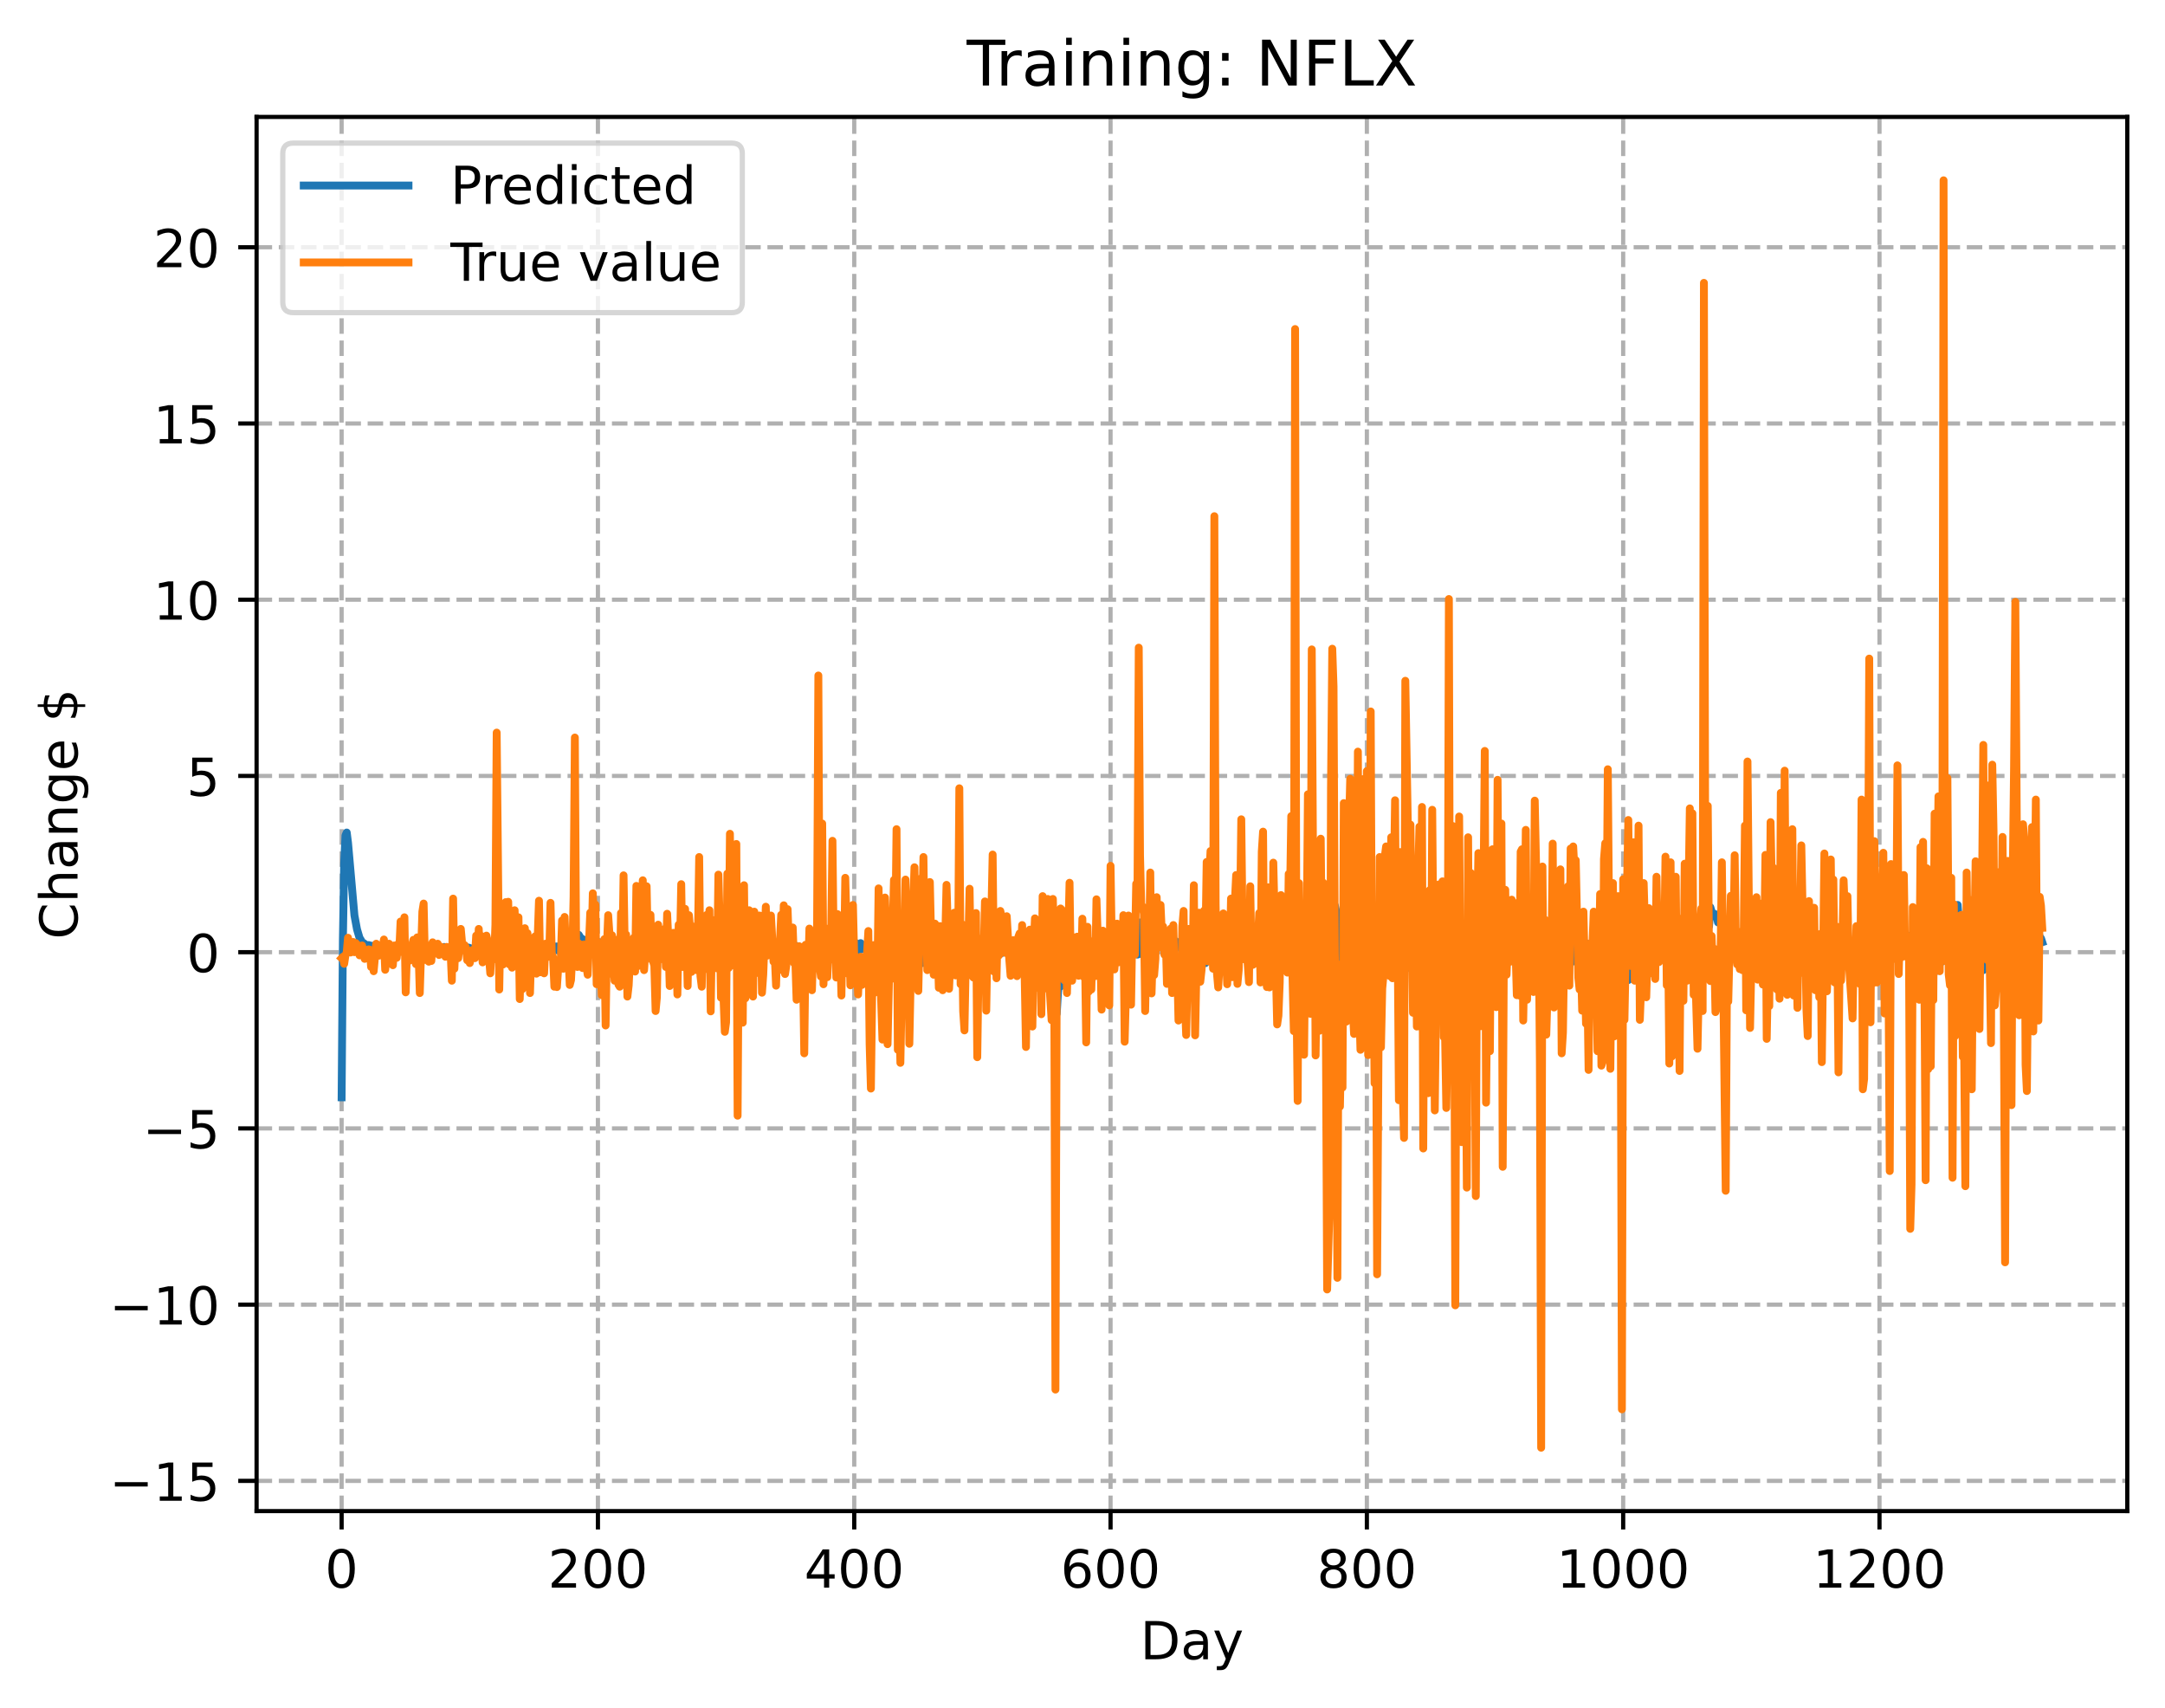 <?xml version="1.0" encoding="utf-8" standalone="no"?>
<!DOCTYPE svg PUBLIC "-//W3C//DTD SVG 1.1//EN"
  "http://www.w3.org/Graphics/SVG/1.1/DTD/svg11.dtd">
<!-- Created with matplotlib (https://matplotlib.org/) -->
<svg height="325.986pt" version="1.1" viewBox="0 0 413.303 325.986" width="413.303pt" xmlns="http://www.w3.org/2000/svg" xmlns:xlink="http://www.w3.org/1999/xlink">
 <defs>
  <style type="text/css">
*{stroke-linecap:butt;stroke-linejoin:round;}
  </style>
 </defs>
 <g id="figure_1">
  <g id="patch_1">
   <path d="M 0 325.986 
L 413.303 325.986 
L 413.303 0 
L 0 0 
z
" style="fill:#ffffff;"/>
  </g>
  <g id="axes_1">
   <g id="patch_2">
    <path d="M 48.983 288.43 
L 406.103 288.43 
L 406.103 22.318 
L 48.983 22.318 
z
" style="fill:#ffffff;"/>
   </g>
   <g id="matplotlib.axis_1">
    <g id="xtick_1">
     <g id="line2d_1">
      <path clip-path="url(#p162e938e5d)" d="M 65.216 288.43 
L 65.216 22.318 
" style="fill:none;stroke:#b0b0b0;stroke-dasharray:2.96,1.28;stroke-dashoffset:0;stroke-width:0.8;"/>
     </g>
     <g id="line2d_2">
      <defs>
       <path d="M 0 0 
L 0 3.5 
" id="me5c8a2a0d9" style="stroke:#000000;stroke-width:0.8;"/>
      </defs>
      <g>
       <use style="stroke:#000000;stroke-width:0.8;" x="65.216" xlink:href="#me5c8a2a0d9" y="288.43"/>
      </g>
     </g>
     <g id="text_1">
      <!-- 0 -->
      <defs>
       <path d="M 31.781 66.406 
Q 24.172 66.406 20.328 58.906 
Q 16.5 51.422 16.5 36.375 
Q 16.5 21.391 20.328 13.891 
Q 24.172 6.391 31.781 6.391 
Q 39.453 6.391 43.281 13.891 
Q 47.125 21.391 47.125 36.375 
Q 47.125 51.422 43.281 58.906 
Q 39.453 66.406 31.781 66.406 
z
M 31.781 74.219 
Q 44.047 74.219 50.516 64.516 
Q 56.984 54.828 56.984 36.375 
Q 56.984 17.969 50.516 8.266 
Q 44.047 -1.422 31.781 -1.422 
Q 19.531 -1.422 13.062 8.266 
Q 6.594 17.969 6.594 36.375 
Q 6.594 54.828 13.062 64.516 
Q 19.531 74.219 31.781 74.219 
z
" id="DejaVuSans-48"/>
      </defs>
      <g transform="translate(62.034 303.029)scale(0.1 -0.1)">
       <use xlink:href="#DejaVuSans-48"/>
      </g>
     </g>
    </g>
    <g id="xtick_2">
     <g id="line2d_3">
      <path clip-path="url(#p162e938e5d)" d="M 114.146 288.43 
L 114.146 22.318 
" style="fill:none;stroke:#b0b0b0;stroke-dasharray:2.96,1.28;stroke-dashoffset:0;stroke-width:0.8;"/>
     </g>
     <g id="line2d_4">
      <g>
       <use style="stroke:#000000;stroke-width:0.8;" x="114.146" xlink:href="#me5c8a2a0d9" y="288.43"/>
      </g>
     </g>
     <g id="text_2">
      <!-- 200 -->
      <defs>
       <path d="M 19.188 8.297 
L 53.609 8.297 
L 53.609 0 
L 7.328 0 
L 7.328 8.297 
Q 12.938 14.109 22.625 23.891 
Q 32.328 33.688 34.812 36.531 
Q 39.547 41.844 41.422 45.531 
Q 43.312 49.219 43.312 52.781 
Q 43.312 58.594 39.234 62.25 
Q 35.156 65.922 28.609 65.922 
Q 23.969 65.922 18.812 64.312 
Q 13.672 62.703 7.812 59.422 
L 7.812 69.391 
Q 13.766 71.781 18.938 73 
Q 24.125 74.219 28.422 74.219 
Q 39.75 74.219 46.484 68.547 
Q 53.219 62.891 53.219 53.422 
Q 53.219 48.922 51.531 44.891 
Q 49.859 40.875 45.406 35.406 
Q 44.188 33.984 37.641 27.219 
Q 31.109 20.453 19.188 8.297 
z
" id="DejaVuSans-50"/>
      </defs>
      <g transform="translate(104.602 303.029)scale(0.1 -0.1)">
       <use xlink:href="#DejaVuSans-50"/>
       <use x="63.623" xlink:href="#DejaVuSans-48"/>
       <use x="127.246" xlink:href="#DejaVuSans-48"/>
      </g>
     </g>
    </g>
    <g id="xtick_3">
     <g id="line2d_5">
      <path clip-path="url(#p162e938e5d)" d="M 163.077 288.43 
L 163.077 22.318 
" style="fill:none;stroke:#b0b0b0;stroke-dasharray:2.96,1.28;stroke-dashoffset:0;stroke-width:0.8;"/>
     </g>
     <g id="line2d_6">
      <g>
       <use style="stroke:#000000;stroke-width:0.8;" x="163.077" xlink:href="#me5c8a2a0d9" y="288.43"/>
      </g>
     </g>
     <g id="text_3">
      <!-- 400 -->
      <defs>
       <path d="M 37.797 64.312 
L 12.891 25.391 
L 37.797 25.391 
z
M 35.203 72.906 
L 47.609 72.906 
L 47.609 25.391 
L 58.016 25.391 
L 58.016 17.188 
L 47.609 17.188 
L 47.609 0 
L 37.797 0 
L 37.797 17.188 
L 4.891 17.188 
L 4.891 26.703 
z
" id="DejaVuSans-52"/>
      </defs>
      <g transform="translate(153.533 303.029)scale(0.1 -0.1)">
       <use xlink:href="#DejaVuSans-52"/>
       <use x="63.623" xlink:href="#DejaVuSans-48"/>
       <use x="127.246" xlink:href="#DejaVuSans-48"/>
      </g>
     </g>
    </g>
    <g id="xtick_4">
     <g id="line2d_7">
      <path clip-path="url(#p162e938e5d)" d="M 212.007 288.43 
L 212.007 22.318 
" style="fill:none;stroke:#b0b0b0;stroke-dasharray:2.96,1.28;stroke-dashoffset:0;stroke-width:0.8;"/>
     </g>
     <g id="line2d_8">
      <g>
       <use style="stroke:#000000;stroke-width:0.8;" x="212.007" xlink:href="#me5c8a2a0d9" y="288.43"/>
      </g>
     </g>
     <g id="text_4">
      <!-- 600 -->
      <defs>
       <path d="M 33.016 40.375 
Q 26.375 40.375 22.484 35.828 
Q 18.609 31.297 18.609 23.391 
Q 18.609 15.531 22.484 10.953 
Q 26.375 6.391 33.016 6.391 
Q 39.656 6.391 43.531 10.953 
Q 47.406 15.531 47.406 23.391 
Q 47.406 31.297 43.531 35.828 
Q 39.656 40.375 33.016 40.375 
z
M 52.594 71.297 
L 52.594 62.312 
Q 48.875 64.062 45.094 64.984 
Q 41.312 65.922 37.594 65.922 
Q 27.828 65.922 22.672 59.328 
Q 17.531 52.734 16.797 39.406 
Q 19.672 43.656 24.016 45.922 
Q 28.375 48.188 33.594 48.188 
Q 44.578 48.188 50.953 41.516 
Q 57.328 34.859 57.328 23.391 
Q 57.328 12.156 50.688 5.359 
Q 44.047 -1.422 33.016 -1.422 
Q 20.359 -1.422 13.672 8.266 
Q 6.984 17.969 6.984 36.375 
Q 6.984 53.656 15.188 63.938 
Q 23.391 74.219 37.203 74.219 
Q 40.922 74.219 44.703 73.484 
Q 48.484 72.75 52.594 71.297 
z
" id="DejaVuSans-54"/>
      </defs>
      <g transform="translate(202.464 303.029)scale(0.1 -0.1)">
       <use xlink:href="#DejaVuSans-54"/>
       <use x="63.623" xlink:href="#DejaVuSans-48"/>
       <use x="127.246" xlink:href="#DejaVuSans-48"/>
      </g>
     </g>
    </g>
    <g id="xtick_5">
     <g id="line2d_9">
      <path clip-path="url(#p162e938e5d)" d="M 260.938 288.43 
L 260.938 22.318 
" style="fill:none;stroke:#b0b0b0;stroke-dasharray:2.96,1.28;stroke-dashoffset:0;stroke-width:0.8;"/>
     </g>
     <g id="line2d_10">
      <g>
       <use style="stroke:#000000;stroke-width:0.8;" x="260.938" xlink:href="#me5c8a2a0d9" y="288.43"/>
      </g>
     </g>
     <g id="text_5">
      <!-- 800 -->
      <defs>
       <path d="M 31.781 34.625 
Q 24.75 34.625 20.719 30.859 
Q 16.703 27.094 16.703 20.516 
Q 16.703 13.922 20.719 10.156 
Q 24.75 6.391 31.781 6.391 
Q 38.812 6.391 42.859 10.172 
Q 46.922 13.969 46.922 20.516 
Q 46.922 27.094 42.891 30.859 
Q 38.875 34.625 31.781 34.625 
z
M 21.922 38.812 
Q 15.578 40.375 12.031 44.719 
Q 8.5 49.078 8.5 55.328 
Q 8.5 64.062 14.719 69.141 
Q 20.953 74.219 31.781 74.219 
Q 42.672 74.219 48.875 69.141 
Q 55.078 64.062 55.078 55.328 
Q 55.078 49.078 51.531 44.719 
Q 48 40.375 41.703 38.812 
Q 48.828 37.156 52.797 32.312 
Q 56.781 27.484 56.781 20.516 
Q 56.781 9.906 50.312 4.234 
Q 43.844 -1.422 31.781 -1.422 
Q 19.734 -1.422 13.25 4.234 
Q 6.781 9.906 6.781 20.516 
Q 6.781 27.484 10.781 32.312 
Q 14.797 37.156 21.922 38.812 
z
M 18.312 54.391 
Q 18.312 48.734 21.844 45.562 
Q 25.391 42.391 31.781 42.391 
Q 38.141 42.391 41.719 45.562 
Q 45.312 48.734 45.312 54.391 
Q 45.312 60.062 41.719 63.234 
Q 38.141 66.406 31.781 66.406 
Q 25.391 66.406 21.844 63.234 
Q 18.312 60.062 18.312 54.391 
z
" id="DejaVuSans-56"/>
      </defs>
      <g transform="translate(251.394 303.029)scale(0.1 -0.1)">
       <use xlink:href="#DejaVuSans-56"/>
       <use x="63.623" xlink:href="#DejaVuSans-48"/>
       <use x="127.246" xlink:href="#DejaVuSans-48"/>
      </g>
     </g>
    </g>
    <g id="xtick_6">
     <g id="line2d_11">
      <path clip-path="url(#p162e938e5d)" d="M 309.869 288.43 
L 309.869 22.318 
" style="fill:none;stroke:#b0b0b0;stroke-dasharray:2.96,1.28;stroke-dashoffset:0;stroke-width:0.8;"/>
     </g>
     <g id="line2d_12">
      <g>
       <use style="stroke:#000000;stroke-width:0.8;" x="309.869" xlink:href="#me5c8a2a0d9" y="288.43"/>
      </g>
     </g>
     <g id="text_6">
      <!-- 1000 -->
      <defs>
       <path d="M 12.406 8.297 
L 28.516 8.297 
L 28.516 63.922 
L 10.984 60.406 
L 10.984 69.391 
L 28.422 72.906 
L 38.281 72.906 
L 38.281 8.297 
L 54.391 8.297 
L 54.391 0 
L 12.406 0 
z
" id="DejaVuSans-49"/>
      </defs>
      <g transform="translate(297.144 303.029)scale(0.1 -0.1)">
       <use xlink:href="#DejaVuSans-49"/>
       <use x="63.623" xlink:href="#DejaVuSans-48"/>
       <use x="127.246" xlink:href="#DejaVuSans-48"/>
       <use x="190.869" xlink:href="#DejaVuSans-48"/>
      </g>
     </g>
    </g>
    <g id="xtick_7">
     <g id="line2d_13">
      <path clip-path="url(#p162e938e5d)" d="M 358.799 288.43 
L 358.799 22.318 
" style="fill:none;stroke:#b0b0b0;stroke-dasharray:2.96,1.28;stroke-dashoffset:0;stroke-width:0.8;"/>
     </g>
     <g id="line2d_14">
      <g>
       <use style="stroke:#000000;stroke-width:0.8;" x="358.799" xlink:href="#me5c8a2a0d9" y="288.43"/>
      </g>
     </g>
     <g id="text_7">
      <!-- 1200 -->
      <g transform="translate(346.074 303.029)scale(0.1 -0.1)">
       <use xlink:href="#DejaVuSans-49"/>
       <use x="63.623" xlink:href="#DejaVuSans-50"/>
       <use x="127.246" xlink:href="#DejaVuSans-48"/>
       <use x="190.869" xlink:href="#DejaVuSans-48"/>
      </g>
     </g>
    </g>
    <g id="text_8">
     <!-- Day -->
     <defs>
      <path d="M 19.672 64.797 
L 19.672 8.109 
L 31.594 8.109 
Q 46.688 8.109 53.688 14.938 
Q 60.688 21.781 60.688 36.531 
Q 60.688 51.172 53.688 57.984 
Q 46.688 64.797 31.594 64.797 
z
M 9.812 72.906 
L 30.078 72.906 
Q 51.266 72.906 61.172 64.094 
Q 71.094 55.281 71.094 36.531 
Q 71.094 17.672 61.125 8.828 
Q 51.172 0 30.078 0 
L 9.812 0 
z
" id="DejaVuSans-68"/>
      <path d="M 34.281 27.484 
Q 23.391 27.484 19.188 25 
Q 14.984 22.516 14.984 16.5 
Q 14.984 11.719 18.141 8.906 
Q 21.297 6.109 26.703 6.109 
Q 34.188 6.109 38.703 11.406 
Q 43.219 16.703 43.219 25.484 
L 43.219 27.484 
z
M 52.203 31.203 
L 52.203 0 
L 43.219 0 
L 43.219 8.297 
Q 40.141 3.328 35.547 0.953 
Q 30.953 -1.422 24.312 -1.422 
Q 15.922 -1.422 10.953 3.297 
Q 6 8.016 6 15.922 
Q 6 25.141 12.172 29.828 
Q 18.359 34.516 30.609 34.516 
L 43.219 34.516 
L 43.219 35.406 
Q 43.219 41.609 39.141 45 
Q 35.062 48.391 27.688 48.391 
Q 23 48.391 18.547 47.266 
Q 14.109 46.141 10.016 43.891 
L 10.016 52.203 
Q 14.938 54.109 19.578 55.047 
Q 24.219 56 28.609 56 
Q 40.484 56 46.344 49.844 
Q 52.203 43.703 52.203 31.203 
z
" id="DejaVuSans-97"/>
      <path d="M 32.172 -5.078 
Q 28.375 -14.844 24.75 -17.812 
Q 21.141 -20.797 15.094 -20.797 
L 7.906 -20.797 
L 7.906 -13.281 
L 13.188 -13.281 
Q 16.891 -13.281 18.938 -11.516 
Q 21 -9.766 23.484 -3.219 
L 25.094 0.875 
L 2.984 54.688 
L 12.5 54.688 
L 29.594 11.922 
L 46.688 54.688 
L 56.203 54.688 
z
" id="DejaVuSans-121"/>
     </defs>
     <g transform="translate(217.669 316.707)scale(0.1 -0.1)">
      <use xlink:href="#DejaVuSans-68"/>
      <use x="77.002" xlink:href="#DejaVuSans-97"/>
      <use x="138.281" xlink:href="#DejaVuSans-121"/>
     </g>
    </g>
   </g>
   <g id="matplotlib.axis_2">
    <g id="ytick_1">
     <g id="line2d_15">
      <path clip-path="url(#p162e938e5d)" d="M 48.983 282.658 
L 406.103 282.658 
" style="fill:none;stroke:#b0b0b0;stroke-dasharray:2.96,1.28;stroke-dashoffset:0;stroke-width:0.8;"/>
     </g>
     <g id="line2d_16">
      <defs>
       <path d="M 0 0 
L -3.5 0 
" id="m7009587e9e" style="stroke:#000000;stroke-width:0.8;"/>
      </defs>
      <g>
       <use style="stroke:#000000;stroke-width:0.8;" x="48.983" xlink:href="#m7009587e9e" y="282.658"/>
      </g>
     </g>
     <g id="text_9">
      <!-- −15 -->
      <defs>
       <path d="M 10.594 35.5 
L 73.188 35.5 
L 73.188 27.203 
L 10.594 27.203 
z
" id="DejaVuSans-8722"/>
       <path d="M 10.797 72.906 
L 49.516 72.906 
L 49.516 64.594 
L 19.828 64.594 
L 19.828 46.734 
Q 21.969 47.469 24.109 47.828 
Q 26.266 48.188 28.422 48.188 
Q 40.625 48.188 47.75 41.5 
Q 54.891 34.812 54.891 23.391 
Q 54.891 11.625 47.562 5.094 
Q 40.234 -1.422 26.906 -1.422 
Q 22.312 -1.422 17.547 -0.641 
Q 12.797 0.141 7.719 1.703 
L 7.719 11.625 
Q 12.109 9.234 16.797 8.062 
Q 21.484 6.891 26.703 6.891 
Q 35.156 6.891 40.078 11.328 
Q 45.016 15.766 45.016 23.391 
Q 45.016 31 40.078 35.438 
Q 35.156 39.891 26.703 39.891 
Q 22.75 39.891 18.812 39.016 
Q 14.891 38.141 10.797 36.281 
z
" id="DejaVuSans-53"/>
      </defs>
      <g transform="translate(20.878 286.457)scale(0.1 -0.1)">
       <use xlink:href="#DejaVuSans-8722"/>
       <use x="83.789" xlink:href="#DejaVuSans-49"/>
       <use x="147.412" xlink:href="#DejaVuSans-53"/>
      </g>
     </g>
    </g>
    <g id="ytick_2">
     <g id="line2d_17">
      <path clip-path="url(#p162e938e5d)" d="M 48.983 249.021 
L 406.103 249.021 
" style="fill:none;stroke:#b0b0b0;stroke-dasharray:2.96,1.28;stroke-dashoffset:0;stroke-width:0.8;"/>
     </g>
     <g id="line2d_18">
      <g>
       <use style="stroke:#000000;stroke-width:0.8;" x="48.983" xlink:href="#m7009587e9e" y="249.021"/>
      </g>
     </g>
     <g id="text_10">
      <!-- −10 -->
      <g transform="translate(20.878 252.82)scale(0.1 -0.1)">
       <use xlink:href="#DejaVuSans-8722"/>
       <use x="83.789" xlink:href="#DejaVuSans-49"/>
       <use x="147.412" xlink:href="#DejaVuSans-48"/>
      </g>
     </g>
    </g>
    <g id="ytick_3">
     <g id="line2d_19">
      <path clip-path="url(#p162e938e5d)" d="M 48.983 215.383 
L 406.103 215.383 
" style="fill:none;stroke:#b0b0b0;stroke-dasharray:2.96,1.28;stroke-dashoffset:0;stroke-width:0.8;"/>
     </g>
     <g id="line2d_20">
      <g>
       <use style="stroke:#000000;stroke-width:0.8;" x="48.983" xlink:href="#m7009587e9e" y="215.383"/>
      </g>
     </g>
     <g id="text_11">
      <!-- −5 -->
      <g transform="translate(27.241 219.182)scale(0.1 -0.1)">
       <use xlink:href="#DejaVuSans-8722"/>
       <use x="83.789" xlink:href="#DejaVuSans-53"/>
      </g>
     </g>
    </g>
    <g id="ytick_4">
     <g id="line2d_21">
      <path clip-path="url(#p162e938e5d)" d="M 48.983 181.746 
L 406.103 181.746 
" style="fill:none;stroke:#b0b0b0;stroke-dasharray:2.96,1.28;stroke-dashoffset:0;stroke-width:0.8;"/>
     </g>
     <g id="line2d_22">
      <g>
       <use style="stroke:#000000;stroke-width:0.8;" x="48.983" xlink:href="#m7009587e9e" y="181.746"/>
      </g>
     </g>
     <g id="text_12">
      <!-- 0 -->
      <g transform="translate(35.62 185.545)scale(0.1 -0.1)">
       <use xlink:href="#DejaVuSans-48"/>
      </g>
     </g>
    </g>
    <g id="ytick_5">
     <g id="line2d_23">
      <path clip-path="url(#p162e938e5d)" d="M 48.983 148.108 
L 406.103 148.108 
" style="fill:none;stroke:#b0b0b0;stroke-dasharray:2.96,1.28;stroke-dashoffset:0;stroke-width:0.8;"/>
     </g>
     <g id="line2d_24">
      <g>
       <use style="stroke:#000000;stroke-width:0.8;" x="48.983" xlink:href="#m7009587e9e" y="148.108"/>
      </g>
     </g>
     <g id="text_13">
      <!-- 5 -->
      <g transform="translate(35.62 151.908)scale(0.1 -0.1)">
       <use xlink:href="#DejaVuSans-53"/>
      </g>
     </g>
    </g>
    <g id="ytick_6">
     <g id="line2d_25">
      <path clip-path="url(#p162e938e5d)" d="M 48.983 114.471 
L 406.103 114.471 
" style="fill:none;stroke:#b0b0b0;stroke-dasharray:2.96,1.28;stroke-dashoffset:0;stroke-width:0.8;"/>
     </g>
     <g id="line2d_26">
      <g>
       <use style="stroke:#000000;stroke-width:0.8;" x="48.983" xlink:href="#m7009587e9e" y="114.471"/>
      </g>
     </g>
     <g id="text_14">
      <!-- 10 -->
      <g transform="translate(29.258 118.27)scale(0.1 -0.1)">
       <use xlink:href="#DejaVuSans-49"/>
       <use x="63.623" xlink:href="#DejaVuSans-48"/>
      </g>
     </g>
    </g>
    <g id="ytick_7">
     <g id="line2d_27">
      <path clip-path="url(#p162e938e5d)" d="M 48.983 80.834 
L 406.103 80.834 
" style="fill:none;stroke:#b0b0b0;stroke-dasharray:2.96,1.28;stroke-dashoffset:0;stroke-width:0.8;"/>
     </g>
     <g id="line2d_28">
      <g>
       <use style="stroke:#000000;stroke-width:0.8;" x="48.983" xlink:href="#m7009587e9e" y="80.834"/>
      </g>
     </g>
     <g id="text_15">
      <!-- 15 -->
      <g transform="translate(29.258 84.633)scale(0.1 -0.1)">
       <use xlink:href="#DejaVuSans-49"/>
       <use x="63.623" xlink:href="#DejaVuSans-53"/>
      </g>
     </g>
    </g>
    <g id="ytick_8">
     <g id="line2d_29">
      <path clip-path="url(#p162e938e5d)" d="M 48.983 47.196 
L 406.103 47.196 
" style="fill:none;stroke:#b0b0b0;stroke-dasharray:2.96,1.28;stroke-dashoffset:0;stroke-width:0.8;"/>
     </g>
     <g id="line2d_30">
      <g>
       <use style="stroke:#000000;stroke-width:0.8;" x="48.983" xlink:href="#m7009587e9e" y="47.196"/>
      </g>
     </g>
     <g id="text_16">
      <!-- 20 -->
      <g transform="translate(29.258 50.996)scale(0.1 -0.1)">
       <use xlink:href="#DejaVuSans-50"/>
       <use x="63.623" xlink:href="#DejaVuSans-48"/>
      </g>
     </g>
    </g>
    <g id="text_17">
     <!-- Change $ -->
     <defs>
      <path d="M 64.406 67.281 
L 64.406 56.891 
Q 59.422 61.531 53.781 63.812 
Q 48.141 66.109 41.797 66.109 
Q 29.297 66.109 22.656 58.469 
Q 16.016 50.828 16.016 36.375 
Q 16.016 21.969 22.656 14.328 
Q 29.297 6.688 41.797 6.688 
Q 48.141 6.688 53.781 8.984 
Q 59.422 11.281 64.406 15.922 
L 64.406 5.609 
Q 59.234 2.094 53.438 0.328 
Q 47.656 -1.422 41.219 -1.422 
Q 24.656 -1.422 15.125 8.703 
Q 5.609 18.844 5.609 36.375 
Q 5.609 53.953 15.125 64.078 
Q 24.656 74.219 41.219 74.219 
Q 47.75 74.219 53.531 72.484 
Q 59.328 70.75 64.406 67.281 
z
" id="DejaVuSans-67"/>
      <path d="M 54.891 33.016 
L 54.891 0 
L 45.906 0 
L 45.906 32.719 
Q 45.906 40.484 42.875 44.328 
Q 39.844 48.188 33.797 48.188 
Q 26.516 48.188 22.312 43.547 
Q 18.109 38.922 18.109 30.906 
L 18.109 0 
L 9.078 0 
L 9.078 75.984 
L 18.109 75.984 
L 18.109 46.188 
Q 21.344 51.125 25.703 53.562 
Q 30.078 56 35.797 56 
Q 45.219 56 50.047 50.172 
Q 54.891 44.344 54.891 33.016 
z
" id="DejaVuSans-104"/>
      <path d="M 54.891 33.016 
L 54.891 0 
L 45.906 0 
L 45.906 32.719 
Q 45.906 40.484 42.875 44.328 
Q 39.844 48.188 33.797 48.188 
Q 26.516 48.188 22.312 43.547 
Q 18.109 38.922 18.109 30.906 
L 18.109 0 
L 9.078 0 
L 9.078 54.688 
L 18.109 54.688 
L 18.109 46.188 
Q 21.344 51.125 25.703 53.562 
Q 30.078 56 35.797 56 
Q 45.219 56 50.047 50.172 
Q 54.891 44.344 54.891 33.016 
z
" id="DejaVuSans-110"/>
      <path d="M 45.406 27.984 
Q 45.406 37.75 41.375 43.109 
Q 37.359 48.484 30.078 48.484 
Q 22.859 48.484 18.828 43.109 
Q 14.797 37.75 14.797 27.984 
Q 14.797 18.266 18.828 12.891 
Q 22.859 7.516 30.078 7.516 
Q 37.359 7.516 41.375 12.891 
Q 45.406 18.266 45.406 27.984 
z
M 54.391 6.781 
Q 54.391 -7.172 48.188 -13.984 
Q 42 -20.797 29.203 -20.797 
Q 24.469 -20.797 20.266 -20.094 
Q 16.062 -19.391 12.109 -17.922 
L 12.109 -9.188 
Q 16.062 -11.328 19.922 -12.344 
Q 23.781 -13.375 27.781 -13.375 
Q 36.625 -13.375 41.016 -8.766 
Q 45.406 -4.156 45.406 5.172 
L 45.406 9.625 
Q 42.625 4.781 38.281 2.391 
Q 33.938 0 27.875 0 
Q 17.828 0 11.672 7.656 
Q 5.516 15.328 5.516 27.984 
Q 5.516 40.672 11.672 48.328 
Q 17.828 56 27.875 56 
Q 33.938 56 38.281 53.609 
Q 42.625 51.219 45.406 46.391 
L 45.406 54.688 
L 54.391 54.688 
z
" id="DejaVuSans-103"/>
      <path d="M 56.203 29.594 
L 56.203 25.203 
L 14.891 25.203 
Q 15.484 15.922 20.484 11.062 
Q 25.484 6.203 34.422 6.203 
Q 39.594 6.203 44.453 7.469 
Q 49.312 8.734 54.109 11.281 
L 54.109 2.781 
Q 49.266 0.734 44.188 -0.344 
Q 39.109 -1.422 33.891 -1.422 
Q 20.797 -1.422 13.156 6.188 
Q 5.516 13.812 5.516 26.812 
Q 5.516 40.234 12.766 48.109 
Q 20.016 56 32.328 56 
Q 43.359 56 49.781 48.891 
Q 56.203 41.797 56.203 29.594 
z
M 47.219 32.234 
Q 47.125 39.594 43.094 43.984 
Q 39.062 48.391 32.422 48.391 
Q 24.906 48.391 20.391 44.141 
Q 15.875 39.891 15.188 32.172 
z
" id="DejaVuSans-101"/>
      <path id="DejaVuSans-32"/>
      <path d="M 33.797 -14.703 
L 28.906 -14.703 
L 28.859 0 
Q 23.734 0.094 18.609 1.188 
Q 13.484 2.297 8.297 4.5 
L 8.297 13.281 
Q 13.281 10.156 18.375 8.562 
Q 23.484 6.984 28.906 6.938 
L 28.906 29.203 
Q 18.109 30.953 13.203 35.156 
Q 8.297 39.359 8.297 46.688 
Q 8.297 54.641 13.625 59.219 
Q 18.953 63.812 28.906 64.5 
L 28.906 75.984 
L 33.797 75.984 
L 33.797 64.656 
Q 38.328 64.453 42.578 63.688 
Q 46.828 62.938 50.875 61.625 
L 50.875 53.078 
Q 46.828 55.125 42.547 56.25 
Q 38.281 57.375 33.797 57.562 
L 33.797 36.719 
Q 44.875 35.016 50.094 30.609 
Q 55.328 26.219 55.328 18.609 
Q 55.328 10.359 49.781 5.594 
Q 44.234 0.828 33.797 0.094 
z
M 28.906 37.594 
L 28.906 57.625 
Q 23.25 56.984 20.266 54.391 
Q 17.281 51.812 17.281 47.516 
Q 17.281 43.312 20.031 40.969 
Q 22.797 38.625 28.906 37.594 
z
M 33.797 28.219 
L 33.797 7.078 
Q 39.984 7.906 43.141 10.594 
Q 46.297 13.281 46.297 17.672 
Q 46.297 21.969 43.281 24.5 
Q 40.281 27.047 33.797 28.219 
z
" id="DejaVuSans-36"/>
     </defs>
     <g transform="translate(14.798 179.288)rotate(-90)scale(0.1 -0.1)">
      <use xlink:href="#DejaVuSans-67"/>
      <use x="69.824" xlink:href="#DejaVuSans-104"/>
      <use x="133.203" xlink:href="#DejaVuSans-97"/>
      <use x="194.482" xlink:href="#DejaVuSans-110"/>
      <use x="257.861" xlink:href="#DejaVuSans-103"/>
      <use x="321.338" xlink:href="#DejaVuSans-101"/>
      <use x="382.861" xlink:href="#DejaVuSans-32"/>
      <use x="414.648" xlink:href="#DejaVuSans-36"/>
     </g>
    </g>
   </g>
   <g id="line2d_31">
    <path clip-path="url(#p162e938e5d)" d="M 65.216 209.45 
L 65.46 179.346 
L 65.705 164.784 
L 65.949 159.461 
L 66.194 158.909 
L 66.439 160.852 
L 67.662 174.723 
L 68.151 177.373 
L 68.641 179.037 
L 68.885 179.401 
L 69.13 180.025 
L 69.375 179.98 
L 70.109 180.518 
L 70.353 180.381 
L 70.843 180.522 
L 71.332 180.541 
L 71.577 181.049 
L 71.821 180.689 
L 72.066 180.958 
L 72.31 180.765 
L 72.555 180.839 
L 72.8 181.121 
L 73.044 180.92 
L 73.289 181.18 
L 74.023 181.071 
L 74.512 181.294 
L 74.757 181.038 
L 75.491 181.353 
L 75.98 181.162 
L 76.225 181.366 
L 76.47 181.294 
L 76.714 181.474 
L 76.959 181.317 
L 77.204 181.003 
L 77.448 180.885 
L 77.693 181.001 
L 78.182 180.949 
L 79.161 181.278 
L 79.405 180.999 
L 79.895 181.433 
L 80.139 181.233 
L 80.384 182.14 
L 80.629 181.802 
L 80.873 182.6 
L 81.118 182.688 
L 81.363 181.174 
L 81.607 181.094 
L 81.852 181.689 
L 82.097 181.315 
L 82.341 181.373 
L 82.586 181.194 
L 82.831 181.293 
L 83.075 180.96 
L 83.32 181.213 
L 83.565 180.972 
L 83.809 181.059 
L 84.054 180.888 
L 84.543 180.871 
L 84.788 180.746 
L 85.032 180.84 
L 85.277 181.107 
L 85.766 180.944 
L 86.011 181.044 
L 86.256 181.369 
L 86.5 181.187 
L 86.745 182.291 
L 86.99 180.555 
L 87.234 181.242 
L 87.479 180.624 
L 87.968 180.995 
L 88.213 181.269 
L 88.458 180.948 
L 88.702 180.848 
L 88.947 181.134 
L 89.436 180.865 
L 90.659 181.286 
L 90.904 181.142 
L 91.149 181.496 
L 91.393 181.023 
L 91.638 181.387 
L 91.883 180.768 
L 92.127 181.087 
L 92.372 180.729 
L 92.617 180.969 
L 93.351 181.017 
L 93.595 180.851 
L 94.085 181.13 
L 94.329 180.743 
L 94.574 180.989 
L 94.819 181.536 
L 95.063 178.177 
L 95.308 180.329 
L 95.553 177.002 
L 95.797 178.93 
L 96.042 177.866 
L 96.286 178.383 
L 96.531 177.805 
L 96.776 179.467 
L 97.02 178.548 
L 97.265 179.468 
L 97.51 178.766 
L 97.754 178.733 
L 97.999 179.501 
L 98.244 179.247 
L 98.488 179.604 
L 98.733 179.186 
L 99.222 179.788 
L 99.467 179.294 
L 99.712 179.837 
L 99.956 179.822 
L 100.201 180.061 
L 100.446 180.545 
L 100.69 180.052 
L 101.18 180.337 
L 101.424 180.989 
L 101.669 180.571 
L 101.913 180.65 
L 102.158 181.373 
L 102.403 181.127 
L 102.647 181.169 
L 102.892 181.431 
L 103.137 181.239 
L 103.381 180.902 
L 103.626 180.859 
L 103.871 181.689 
L 104.115 181.313 
L 104.36 181.308 
L 104.605 181.01 
L 104.849 181.344 
L 105.094 181.159 
L 105.339 181.481 
L 105.583 180.724 
L 105.828 180.629 
L 106.073 180.806 
L 106.317 180.649 
L 106.562 181.417 
L 106.807 181.042 
L 107.051 181.177 
L 107.541 181.893 
L 107.785 181.383 
L 108.03 181.712 
L 108.519 181.178 
L 108.764 181.699 
L 109.008 181.526 
L 109.253 181.621 
L 109.498 181.11 
L 109.742 181.799 
L 109.987 178.249 
L 110.232 178.505 
L 110.476 178.429 
L 110.966 179.229 
L 111.21 179.233 
L 111.455 179.523 
L 111.7 180.077 
L 111.944 179.638 
L 112.189 180.998 
L 112.434 180.301 
L 112.923 181.535 
L 113.168 180.58 
L 113.412 181.705 
L 113.657 180.185 
L 113.901 180.287 
L 114.146 179.869 
L 114.391 179.829 
L 114.88 180.052 
L 115.125 180.364 
L 115.369 180.882 
L 115.614 180.826 
L 115.859 180.51 
L 116.103 180.632 
L 116.348 181.219 
L 116.593 179.842 
L 116.837 180.784 
L 117.082 181.177 
L 118.061 181.642 
L 118.305 181.502 
L 118.55 181.696 
L 118.795 182.616 
L 119.039 181.551 
L 119.284 181.239 
L 119.529 181.136 
L 120.018 181.652 
L 120.262 181.522 
L 120.507 182.125 
L 120.752 182.222 
L 120.996 181.565 
L 121.241 182.201 
L 121.486 181.766 
L 121.73 182.792 
L 121.975 181.551 
L 122.22 181.467 
L 122.464 182.024 
L 122.709 181.94 
L 122.954 182.134 
L 123.198 181.396 
L 123.443 181.116 
L 123.688 181.797 
L 123.932 181.026 
L 124.177 180.697 
L 124.422 181.346 
L 124.666 180.384 
L 124.911 180.433 
L 125.4 181.293 
L 125.645 180.757 
L 125.889 181.287 
L 126.134 181.353 
L 126.379 181.02 
L 126.868 181.278 
L 127.113 181.437 
L 127.357 181.223 
L 127.602 182.697 
L 127.847 181.578 
L 128.091 181.194 
L 128.336 181.252 
L 128.581 181.429 
L 128.825 181.939 
L 129.315 181.366 
L 129.559 181.588 
L 129.804 182.064 
L 130.049 181.173 
L 130.293 181.905 
L 130.538 180.937 
L 130.783 180.78 
L 131.027 181.682 
L 131.272 181.314 
L 131.517 180.501 
L 131.761 180.89 
L 132.006 180.346 
L 132.25 180.238 
L 132.74 180.672 
L 132.984 179.78 
L 133.474 180.393 
L 133.718 181.291 
L 133.963 179.769 
L 134.452 180.679 
L 134.697 179.801 
L 134.942 180.271 
L 135.186 181.086 
L 135.431 180.11 
L 135.676 180.926 
L 135.92 180.019 
L 136.165 180.176 
L 136.41 179.812 
L 136.654 180.242 
L 136.899 180.275 
L 137.144 181.041 
L 137.388 181.21 
L 137.633 181.024 
L 137.877 180.496 
L 138.122 180.903 
L 138.367 180.128 
L 138.856 181.298 
L 139.101 180.122 
L 139.345 179.65 
L 139.59 181.17 
L 139.835 179.262 
L 140.324 181.226 
L 140.569 180.566 
L 140.813 180.949 
L 141.058 177.625 
L 141.303 178.176 
L 141.547 177.637 
L 141.792 177.602 
L 142.037 178.744 
L 142.281 180.589 
L 142.526 179.007 
L 142.771 180.063 
L 143.015 179.609 
L 143.26 181.277 
L 143.749 180.908 
L 143.994 180.988 
L 144.238 181.81 
L 144.483 181.973 
L 144.728 181.361 
L 144.972 182.215 
L 145.217 182.221 
L 145.706 181.777 
L 145.951 181.858 
L 146.196 181.122 
L 146.44 181.496 
L 146.685 181.239 
L 147.174 181.745 
L 147.419 181.663 
L 147.664 180.751 
L 148.153 181.857 
L 148.398 180.977 
L 148.642 181.463 
L 148.887 181.023 
L 149.132 180.812 
L 149.376 181.755 
L 149.621 180.373 
L 149.865 181.359 
L 150.11 179.998 
L 150.844 181.359 
L 151.089 180.546 
L 151.333 180.56 
L 151.578 180.781 
L 151.823 180.474 
L 152.312 180.878 
L 152.557 181.578 
L 152.801 181.027 
L 153.046 181.109 
L 153.291 180.818 
L 153.535 181.983 
L 153.78 182.484 
L 154.025 182.441 
L 154.269 182.154 
L 154.759 182.259 
L 155.003 181.947 
L 155.248 183.2 
L 155.493 182.739 
L 155.737 181.825 
L 155.982 183.148 
L 156.226 182.682 
L 156.471 179.017 
L 156.716 179.174 
L 157.205 181.55 
L 157.45 178.776 
L 157.694 179.098 
L 157.939 180.023 
L 158.184 179.83 
L 158.428 180.631 
L 158.673 180.529 
L 158.918 180.642 
L 159.162 181.375 
L 159.407 179.765 
L 159.652 180.477 
L 159.896 180.116 
L 160.141 181.206 
L 160.386 180.225 
L 160.63 181.054 
L 160.875 180.217 
L 161.12 180.722 
L 161.364 180.246 
L 161.609 181.756 
L 161.853 179.717 
L 162.098 179.348 
L 162.587 180.168 
L 162.832 180.834 
L 163.077 180.703 
L 163.321 179.973 
L 163.811 180.383 
L 164.055 181.324 
L 164.3 180.018 
L 164.545 181.125 
L 164.789 180.413 
L 165.034 180.591 
L 165.279 180.307 
L 165.523 181.006 
L 165.768 180.909 
L 166.013 181.001 
L 166.257 180.714 
L 166.502 182.401 
L 166.747 180.856 
L 166.991 180.927 
L 167.236 181.123 
L 167.48 181.733 
L 167.725 181.817 
L 167.97 183.041 
L 168.214 182.156 
L 168.459 182.847 
L 168.704 182.851 
L 168.948 183.15 
L 169.438 183.366 
L 169.682 182.644 
L 169.927 183.32 
L 170.172 183.37 
L 170.416 185.126 
L 170.661 183.713 
L 170.906 184.009 
L 171.15 183.796 
L 171.395 181.507 
L 171.64 182.095 
L 171.884 183.541 
L 172.129 182.704 
L 172.374 185.014 
L 172.618 183.392 
L 172.863 184.508 
L 173.108 183.948 
L 173.352 183.086 
L 173.597 183.762 
L 173.841 183.149 
L 174.086 183.714 
L 174.331 183.641 
L 174.575 183.847 
L 174.82 183.656 
L 175.065 182.544 
L 175.309 182.535 
L 175.799 183.303 
L 176.043 183.833 
L 176.288 182.308 
L 176.533 182.832 
L 176.777 180.997 
L 177.022 182.134 
L 177.267 181.359 
L 177.756 182.055 
L 178.001 180.552 
L 178.245 181.074 
L 178.49 179.918 
L 178.735 181.221 
L 178.979 180.904 
L 179.224 179.616 
L 179.468 180.237 
L 179.713 179.619 
L 179.958 180.006 
L 180.202 179.813 
L 180.447 180.794 
L 180.692 180.242 
L 180.936 179.357 
L 181.181 179.929 
L 181.426 179.507 
L 181.67 179.925 
L 181.915 179.955 
L 182.16 179.527 
L 182.404 180.785 
L 182.649 180.03 
L 182.894 180.494 
L 183.138 180.071 
L 183.383 180.611 
L 183.628 178.545 
L 183.872 178.994 
L 184.117 179.184 
L 184.362 180.216 
L 184.606 179.432 
L 184.851 181.08 
L 185.096 179.75 
L 185.34 181.061 
L 185.585 180.639 
L 185.829 179.93 
L 186.074 180.315 
L 186.319 181.351 
L 186.563 180.208 
L 186.808 181.848 
L 187.053 180.859 
L 187.297 181.835 
L 187.542 181.246 
L 187.787 182.091 
L 188.031 181.569 
L 188.276 182.713 
L 188.521 182.052 
L 188.765 183.61 
L 189.01 181.793 
L 189.255 182.098 
L 189.499 182.902 
L 189.744 182.657 
L 189.989 181.389 
L 190.233 181.007 
L 190.478 181.443 
L 190.967 181.147 
L 191.212 181.928 
L 191.456 180.648 
L 191.946 181.252 
L 192.19 180.878 
L 192.435 181.47 
L 192.68 180.505 
L 192.924 181.083 
L 193.169 180.662 
L 193.414 181.236 
L 193.658 180.905 
L 193.903 180.802 
L 194.148 180.249 
L 194.392 180.163 
L 194.637 180.676 
L 194.882 180.539 
L 195.126 179.85 
L 195.371 180.421 
L 195.616 180.008 
L 195.86 180.016 
L 196.105 180.467 
L 196.35 181.989 
L 196.594 180.811 
L 196.839 181.192 
L 197.084 181.146 
L 197.328 181.86 
L 197.573 181.557 
L 197.817 182.202 
L 198.062 181.583 
L 198.307 182.007 
L 198.551 182.792 
L 198.796 181.687 
L 199.285 183.188 
L 199.53 181.962 
L 199.775 181.34 
L 200.019 181.511 
L 200.264 183.192 
L 200.509 181.259 
L 200.753 181.431 
L 200.998 182.345 
L 201.243 181.97 
L 201.487 183.429 
L 201.732 193.469 
L 201.977 189.299 
L 202.221 187.301 
L 202.466 188.29 
L 202.711 187.674 
L 202.955 186 
L 203.2 186.05 
L 203.444 185.983 
L 203.689 186.133 
L 203.934 184.975 
L 204.178 185.201 
L 204.423 184.686 
L 204.668 183.839 
L 204.912 183.981 
L 205.157 183.544 
L 205.402 183.561 
L 205.646 183.334 
L 205.891 183.72 
L 206.136 182.453 
L 206.38 183.287 
L 206.625 182.521 
L 206.87 183.024 
L 207.114 182.065 
L 207.604 182.12 
L 207.848 182.152 
L 208.093 181.064 
L 208.338 181.112 
L 208.582 182.312 
L 208.827 181.807 
L 209.072 181.749 
L 209.561 183.197 
L 209.805 183.257 
L 210.05 182.165 
L 210.539 182.894 
L 210.784 184.626 
L 211.029 182.562 
L 211.273 182.516 
L 211.518 183.364 
L 211.763 182.581 
L 212.007 182.709 
L 212.252 184.135 
L 212.497 181.623 
L 212.741 182.178 
L 212.986 181.849 
L 213.231 182.245 
L 213.475 182.426 
L 213.72 181.764 
L 213.965 183.168 
L 214.209 182.378 
L 214.454 182.065 
L 214.699 182.784 
L 214.943 182.348 
L 215.188 182.761 
L 215.432 181.762 
L 215.677 182.363 
L 215.922 181.468 
L 216.166 182.007 
L 216.411 181.479 
L 216.656 181.6 
L 216.9 181.347 
L 217.145 182.212 
L 217.39 182.131 
L 217.634 176.065 
L 217.879 179.108 
L 218.124 177.391 
L 218.613 178.533 
L 218.858 177.624 
L 219.102 178.65 
L 219.347 178.48 
L 219.836 180.191 
L 220.081 178.301 
L 220.326 178.669 
L 220.57 178.795 
L 221.06 180.076 
L 221.304 178.686 
L 221.549 179.334 
L 222.283 179.833 
L 222.527 178.994 
L 222.772 179.622 
L 223.017 179.587 
L 223.506 179.767 
L 223.751 179.633 
L 223.995 179.302 
L 224.24 180.488 
L 224.485 179.677 
L 224.729 180.674 
L 224.974 180.027 
L 225.219 180.157 
L 225.463 180.999 
L 225.708 180.65 
L 225.953 180.787 
L 226.197 180.566 
L 226.442 180.773 
L 226.687 182.082 
L 226.931 181.82 
L 227.176 182.586 
L 227.42 181.98 
L 227.665 181.773 
L 228.154 182.792 
L 228.399 181.715 
L 228.888 182.72 
L 229.133 182.577 
L 229.378 182.059 
L 229.622 182.5 
L 229.867 182.387 
L 230.112 183.839 
L 230.356 182.219 
L 230.601 182.958 
L 231.335 179.822 
L 231.58 179.955 
L 231.824 179.658 
L 232.314 175.637 
L 232.558 175.276 
L 233.048 175.858 
L 233.292 177.011 
L 233.537 176.485 
L 233.781 176.671 
L 234.271 177.624 
L 234.515 177.594 
L 234.76 177.978 
L 235.005 178.043 
L 235.249 176.763 
L 235.739 178.514 
L 235.983 178.238 
L 236.228 178.921 
L 236.473 178.069 
L 236.717 178.31 
L 236.962 179.614 
L 237.207 178.204 
L 237.451 178.117 
L 237.696 177.233 
L 237.941 178.599 
L 238.43 177.83 
L 238.675 178.457 
L 238.919 179.784 
L 239.164 178.814 
L 239.408 178.787 
L 239.653 180.139 
L 240.142 179.505 
L 240.387 180.874 
L 240.632 180.687 
L 240.876 180.229 
L 241.121 181.954 
L 241.61 177.837 
L 241.855 177.666 
L 242.1 180.434 
L 242.344 179.493 
L 242.589 179.103 
L 242.834 179.302 
L 243.078 178.807 
L 243.323 179.909 
L 243.568 179.275 
L 243.812 177.349 
L 244.057 179.345 
L 244.302 177.995 
L 244.546 180.096 
L 245.036 179.055 
L 245.769 181.117 
L 246.014 181.336 
L 246.259 180.808 
L 246.503 179.16 
L 246.748 180.754 
L 246.993 178.769 
L 247.237 179.94 
L 247.482 177.126 
L 247.727 170.797 
L 248.216 175.262 
L 248.461 173.903 
L 249.195 176.276 
L 249.439 178.795 
L 249.684 177.639 
L 249.929 181.502 
L 250.173 177.894 
L 250.418 177.207 
L 250.663 181.619 
L 250.907 171.778 
L 251.152 174.873 
L 251.641 172.829 
L 251.886 175.829 
L 252.13 176.682 
L 252.375 178.251 
L 252.62 174.748 
L 252.864 178.086 
L 253.109 176.661 
L 253.354 178.118 
L 253.843 182.322 
L 254.088 192.622 
L 254.332 172.148 
L 254.577 178.185 
L 254.822 172.826 
L 255.066 173.917 
L 255.311 177.429 
L 255.556 183.064 
L 255.8 183.994 
L 256.045 181.386 
L 256.29 184.333 
L 256.534 184.013 
L 256.779 183.073 
L 257.024 182.613 
L 257.268 181.568 
L 257.757 187.376 
L 258.247 183.293 
L 258.491 184.475 
L 258.736 183.716 
L 258.981 185.558 
L 259.225 184.387 
L 259.47 189.312 
L 259.715 182.228 
L 259.959 184.259 
L 260.204 183.725 
L 260.938 185.697 
L 261.672 181.134 
L 261.917 189.893 
L 262.161 177.543 
L 262.651 180.781 
L 262.895 181.223 
L 263.14 185.305 
L 263.384 183.209 
L 263.629 187.013 
L 263.874 183.12 
L 264.363 182.526 
L 264.608 183.922 
L 264.852 184.084 
L 265.097 182.632 
L 265.342 184.152 
L 265.586 181.283 
L 265.831 183.602 
L 266.076 181.343 
L 266.565 182.678 
L 266.81 179.975 
L 267.299 180.818 
L 267.544 183.083 
L 267.788 179.476 
L 268.278 179.62 
L 268.522 184.814 
L 268.767 177.992 
L 269.011 177.651 
L 269.256 175.112 
L 269.501 179.388 
L 269.745 178.207 
L 269.99 179.752 
L 270.235 177.962 
L 270.479 178.586 
L 270.724 177.868 
L 270.969 179.739 
L 271.213 179.185 
L 271.458 175.43 
L 271.703 178.975 
L 271.947 176.745 
L 272.192 179.253 
L 272.437 175.559 
L 272.681 175.958 
L 272.926 177.121 
L 273.171 182.512 
L 273.415 176.265 
L 273.66 180.348 
L 273.905 175.921 
L 274.149 178.586 
L 274.883 180.767 
L 275.128 179.424 
L 275.372 183.845 
L 275.617 181.936 
L 275.862 181.436 
L 276.106 182.061 
L 276.351 189.81 
L 276.596 185.765 
L 276.84 193.06 
L 277.085 181.432 
L 277.33 179.75 
L 277.574 181.944 
L 277.819 179.711 
L 278.064 184.025 
L 278.308 185.825 
L 278.798 182.884 
L 279.042 191.834 
L 279.287 180.182 
L 279.532 182.097 
L 279.776 181.673 
L 280.021 185.429 
L 280.266 184.455 
L 280.51 185.873 
L 280.755 184.591 
L 280.999 185.578 
L 281.244 183.897 
L 281.489 187.637 
L 281.733 186.419 
L 281.978 186.45 
L 282.223 188.667 
L 282.467 189.128 
L 282.712 183.897 
L 282.957 188.307 
L 283.201 185.882 
L 283.446 184.977 
L 283.691 187.17 
L 283.935 183.498 
L 284.425 185.966 
L 284.669 183.065 
L 284.914 187.452 
L 285.159 185.81 
L 285.403 181.854 
L 285.893 182.964 
L 286.137 185.087 
L 286.382 181.977 
L 286.627 182.955 
L 286.871 182.268 
L 287.116 180.672 
L 287.36 181.091 
L 287.605 181.847 
L 288.094 179.992 
L 288.339 179.672 
L 288.584 181.054 
L 288.828 181.481 
L 289.073 180.573 
L 289.318 180.605 
L 289.562 181.302 
L 289.807 180.711 
L 290.052 181.002 
L 290.541 183.408 
L 290.786 182.321 
L 291.03 180.363 
L 291.275 180.78 
L 291.52 181.758 
L 291.764 180.202 
L 292.009 180.992 
L 292.254 179.885 
L 292.498 180.438 
L 292.743 180.47 
L 292.987 179.47 
L 293.232 182.63 
L 293.477 178.158 
L 293.721 178.169 
L 293.966 178.902 
L 294.7 184.67 
L 294.945 181.386 
L 295.189 183.148 
L 295.434 183.14 
L 295.679 183.999 
L 295.923 184.145 
L 296.168 183.371 
L 296.413 185.249 
L 296.657 185.486 
L 296.902 183.337 
L 297.147 184.175 
L 297.391 183.91 
L 297.636 186.084 
L 297.881 183.754 
L 298.125 184.275 
L 298.37 183.475 
L 298.615 185.405 
L 298.859 184.273 
L 299.104 185.357 
L 299.348 182.659 
L 299.593 184.188 
L 299.838 183.505 
L 300.082 183.62 
L 300.572 181.762 
L 300.816 181.102 
L 301.061 179.433 
L 301.306 180.493 
L 301.55 179.564 
L 301.795 181.481 
L 302.04 180.505 
L 302.284 181.688 
L 302.774 180.035 
L 303.018 180.447 
L 303.263 180.557 
L 303.508 181.973 
L 303.752 180.329 
L 303.997 180.504 
L 304.242 180.188 
L 304.486 181.57 
L 304.731 179.976 
L 304.975 180.057 
L 305.22 180.793 
L 305.465 180.674 
L 305.709 183.453 
L 305.954 182.902 
L 306.199 183.03 
L 306.443 182.559 
L 306.933 182.184 
L 307.177 180.485 
L 307.422 183.452 
L 307.667 181.218 
L 307.911 182.378 
L 308.156 181.776 
L 308.401 181.667 
L 308.645 182.698 
L 308.89 182.445 
L 309.135 181.671 
L 309.379 181.744 
L 309.624 182.324 
L 309.869 189.727 
L 310.358 186.302 
L 310.603 185.788 
L 310.847 187.071 
L 311.092 182.243 
L 311.336 184.3 
L 311.581 183.361 
L 311.826 183.397 
L 312.07 185.61 
L 312.315 183.217 
L 312.56 182.511 
L 312.804 183.628 
L 313.049 183.963 
L 313.294 182.494 
L 313.538 182.019 
L 313.783 182.362 
L 314.028 182.086 
L 314.272 182.228 
L 314.517 181.024 
L 314.762 181.868 
L 315.006 182.24 
L 315.496 181.143 
L 315.74 181.355 
L 315.985 181.102 
L 316.23 181.053 
L 316.963 180.55 
L 317.208 179.801 
L 317.453 180.37 
L 317.942 180.034 
L 318.187 181.31 
L 318.431 179.918 
L 318.921 180.198 
L 319.165 182.597 
L 319.655 179.591 
L 320.144 182.029 
L 320.389 179.979 
L 320.633 180.243 
L 320.878 182.599 
L 321.367 180.803 
L 321.857 182.523 
L 322.101 182.146 
L 322.346 181.094 
L 322.835 183.753 
L 323.08 179.134 
L 323.324 180.459 
L 323.569 180.031 
L 323.814 180.506 
L 324.058 180.688 
L 324.303 181.649 
L 324.548 180.502 
L 324.792 182.828 
L 325.037 180.391 
L 325.282 181.954 
L 325.526 172.083 
L 325.771 175.596 
L 326.016 174.187 
L 326.26 176.798 
L 326.505 173.163 
L 326.994 174.804 
L 327.239 174.401 
L 327.484 174.507 
L 327.728 174.939 
L 327.973 176.073 
L 328.218 175.183 
L 328.462 175.319 
L 328.707 175.881 
L 328.951 175.648 
L 329.196 176.248 
L 329.441 177.986 
L 329.685 178.886 
L 329.93 177.752 
L 330.175 179.297 
L 330.419 176.537 
L 330.664 180.09 
L 330.909 178.714 
L 331.153 179.708 
L 331.398 179.443 
L 331.887 179.809 
L 332.132 180.37 
L 332.377 182.076 
L 332.621 180.772 
L 332.866 180.537 
L 333.111 182.63 
L 333.355 181.962 
L 333.6 179.639 
L 333.845 182.65 
L 334.089 179.968 
L 334.579 180.221 
L 334.823 179.937 
L 335.557 181.039 
L 335.802 178.783 
L 336.046 180.859 
L 336.291 178.795 
L 336.536 179.682 
L 336.78 178.894 
L 337.025 179.306 
L 337.27 180.657 
L 337.514 178.454 
L 337.759 179.756 
L 338.004 178.809 
L 338.248 180.33 
L 338.493 179.702 
L 338.738 179.508 
L 338.982 178.271 
L 339.227 178.479 
L 339.472 178.511 
L 339.716 178.997 
L 339.961 179.069 
L 340.206 179.826 
L 340.45 177.69 
L 340.695 179.505 
L 340.939 173.02 
L 341.184 174.455 
L 341.429 174.291 
L 341.673 176.705 
L 341.918 174.552 
L 342.163 175.166 
L 342.407 177.603 
L 342.652 177.933 
L 342.897 177.364 
L 343.141 178.38 
L 343.386 177.92 
L 343.875 180.336 
L 344.12 180.802 
L 344.365 180.489 
L 344.609 179.436 
L 344.854 179.959 
L 345.099 179.598 
L 345.343 180.372 
L 345.588 180.564 
L 345.833 180.136 
L 346.077 180.511 
L 346.322 180.364 
L 346.567 181.239 
L 346.811 181.051 
L 347.056 181.644 
L 347.3 181.215 
L 347.545 181.074 
L 347.79 181.142 
L 348.034 181.832 
L 348.279 181.619 
L 348.524 180.584 
L 348.768 180.775 
L 349.013 180.59 
L 349.258 180.985 
L 349.502 180.73 
L 349.747 182.835 
L 349.992 181.639 
L 350.236 181.754 
L 350.481 180.224 
L 350.726 181.959 
L 351.215 180.463 
L 351.46 181.276 
L 351.704 180.258 
L 351.949 180.304 
L 352.194 183.987 
L 352.438 180.58 
L 352.683 181.167 
L 352.927 181.075 
L 353.172 180.686 
L 353.417 182.237 
L 353.906 181.387 
L 354.395 181.336 
L 354.64 183.398 
L 354.885 182.748 
L 355.129 180.569 
L 355.374 180.888 
L 355.863 183.419 
L 356.108 180.607 
L 356.597 181.038 
L 356.842 179.9 
L 357.087 182.294 
L 357.331 178.766 
L 357.576 180.976 
L 357.821 179.423 
L 358.065 181.152 
L 358.31 179.288 
L 358.555 179.325 
L 358.799 181.257 
L 359.044 179.019 
L 359.288 179.733 
L 359.533 180.088 
L 359.778 181.471 
L 360.022 179.052 
L 360.267 179.894 
L 360.512 178.456 
L 360.756 178.584 
L 361.001 180.133 
L 361.246 180.202 
L 361.49 178.383 
L 361.735 178.277 
L 361.98 178.891 
L 362.224 178.85 
L 362.714 178.432 
L 362.958 177.344 
L 363.203 179.707 
L 363.448 178.554 
L 363.692 179.43 
L 363.937 179.292 
L 364.182 178.576 
L 364.426 179.412 
L 364.671 179.31 
L 364.915 182.835 
L 365.16 182.48 
L 365.405 179.441 
L 365.649 178.813 
L 365.894 182.967 
L 366.139 180.88 
L 366.383 180.327 
L 366.628 181.353 
L 366.873 183.057 
L 367.117 182.415 
L 367.362 185.248 
L 367.607 181.764 
L 368.096 184.062 
L 368.341 183.884 
L 368.585 182.828 
L 368.83 183.055 
L 369.319 185.211 
L 369.564 185.378 
L 369.809 184.584 
L 370.053 184.453 
L 370.542 182.452 
L 370.787 183.53 
L 371.032 181.382 
L 371.521 171.794 
L 371.766 171.918 
L 372.01 175.409 
L 372.255 170.88 
L 372.5 172.621 
L 372.744 172.891 
L 372.989 175.766 
L 373.234 173.659 
L 373.723 172.73 
L 373.968 176.248 
L 374.212 175.142 
L 374.702 177.161 
L 374.946 177.073 
L 375.191 184.84 
L 375.436 181.479 
L 375.68 181.176 
L 375.925 182.303 
L 376.17 181.072 
L 376.414 184.772 
L 376.659 182.186 
L 376.903 181.943 
L 377.148 183.534 
L 377.393 182.153 
L 377.637 183.422 
L 377.882 182.986 
L 378.127 181.773 
L 378.371 182.417 
L 378.616 185.176 
L 378.861 184.212 
L 379.105 180.163 
L 379.35 180.826 
L 379.839 184.452 
L 380.084 180.962 
L 380.329 180.085 
L 380.573 181.371 
L 380.818 181.299 
L 381.063 179.089 
L 381.307 179.234 
L 381.552 179.51 
L 381.797 179.447 
L 382.041 179.034 
L 382.286 180.155 
L 382.53 180.698 
L 382.775 177.756 
L 383.02 179.554 
L 383.264 179.166 
L 383.509 176.53 
L 383.754 178.485 
L 383.998 178.129 
L 384.243 178.942 
L 384.488 178.975 
L 384.732 178.509 
L 384.977 181.767 
L 385.466 173.001 
L 385.711 177.365 
L 385.956 175.644 
L 386.2 175.729 
L 386.445 175.513 
L 386.69 177.482 
L 386.934 175.727 
L 387.179 176.128 
L 387.424 179.756 
L 387.668 176.432 
L 388.158 181.112 
L 388.402 178.192 
L 388.647 178.283 
L 388.891 179.177 
L 389.136 177.919 
L 389.381 178.816 
L 389.625 179.091 
L 389.87 179.845 
L 389.87 179.845 
" style="fill:none;stroke:#1f77b4;stroke-linecap:square;stroke-width:1.5;"/>
   </g>
   <g id="line2d_32">
    <path clip-path="url(#p162e938e5d)" d="M 65.216 182.889 
L 65.46 182.62 
L 65.705 183.966 
L 65.949 182.351 
L 66.194 181.746 
L 66.439 178.988 
L 66.928 181.813 
L 67.173 181.679 
L 67.417 179.795 
L 67.662 181.746 
L 67.907 179.997 
L 68.151 180.266 
L 68.396 180.737 
L 68.641 182.351 
L 69.13 180.468 
L 69.619 183.024 
L 69.864 182.62 
L 70.109 182.486 
L 70.353 181.208 
L 70.598 181.275 
L 70.843 184.571 
L 71.087 182.486 
L 71.332 185.379 
L 71.821 180.131 
L 72.066 181.746 
L 72.31 182.419 
L 72.555 180.535 
L 72.8 181.746 
L 73.044 180.939 
L 73.289 179.324 
L 73.534 185.11 
L 74.023 180.804 
L 74.268 180.131 
L 74.512 182.62 
L 74.757 183.091 
L 75.002 184.235 
L 75.246 180.468 
L 75.491 181.342 
L 75.736 182.822 
L 75.98 180.199 
L 76.225 181.342 
L 76.47 175.893 
L 76.714 177.844 
L 76.959 181.813 
L 77.204 175.086 
L 77.448 189.415 
L 77.693 181.746 
L 77.937 181.275 
L 78.182 183.36 
L 78.427 181.342 
L 78.916 179.391 
L 79.161 182.889 
L 79.405 184.033 
L 79.65 178.92 
L 79.895 181.409 
L 80.139 189.55 
L 80.629 174.009 
L 80.873 172.462 
L 81.118 183.226 
L 81.363 182.486 
L 81.607 180.468 
L 81.852 183.562 
L 82.097 180.468 
L 82.341 183.428 
L 82.586 179.862 
L 82.831 181.477 
L 83.075 180.4 
L 83.32 181.544 
L 83.565 180.131 
L 83.809 182.284 
L 84.298 180.737 
L 84.543 181.14 
L 85.032 182.62 
L 85.277 180.737 
L 85.522 182.553 
L 85.766 182.553 
L 86.011 181.477 
L 86.256 187.195 
L 86.5 171.52 
L 86.745 184.908 
L 86.99 179.055 
L 87.234 181.948 
L 87.479 182.889 
L 87.968 177.306 
L 88.213 179.997 
L 88.458 181.006 
L 88.702 180.4 
L 88.947 180.871 
L 89.192 183.293 
L 89.436 182.217 
L 89.681 183.831 
L 90.17 181.342 
L 90.415 181.88 
L 90.659 182.889 
L 90.904 178.584 
L 91.149 182.351 
L 91.393 177.306 
L 91.638 182.351 
L 91.883 178.651 
L 92.127 183.697 
L 92.372 182.957 
L 92.617 179.728 
L 92.861 178.584 
L 93.106 179.66 
L 93.595 185.782 
L 93.84 181.544 
L 94.085 180.333 
L 94.329 183.091 
L 94.574 176.498 
L 94.819 139.834 
L 95.308 188.877 
L 95.553 175.018 
L 95.797 183.091 
L 96.042 184.1 
L 96.286 182.217 
L 96.531 172.193 
L 96.776 182.082 
L 97.02 172.126 
L 97.265 184.1 
L 97.51 182.688 
L 97.754 184.706 
L 97.999 181.679 
L 98.244 173.74 
L 98.488 180.669 
L 98.733 179.728 
L 98.978 175.086 
L 99.222 190.693 
L 99.467 181.679 
L 99.712 188.81 
L 100.201 177.171 
L 100.446 181.544 
L 100.69 178.113 
L 100.935 180.535 
L 101.18 189.55 
L 101.424 181.275 
L 101.669 180.602 
L 101.913 183.024 
L 102.158 178.718 
L 102.403 185.85 
L 102.892 171.924 
L 103.137 185.58 
L 103.381 185.11 
L 103.626 181.073 
L 103.871 185.782 
L 104.115 180.131 
L 104.36 182.755 
L 104.849 182.217 
L 105.094 172.327 
L 105.339 182.082 
L 105.583 182.688 
L 105.828 188.339 
L 106.073 187.262 
L 106.317 188.406 
L 106.562 184.706 
L 106.807 183.697 
L 107.051 183.293 
L 107.296 175.691 
L 107.541 184.908 
L 107.785 175.018 
L 108.03 181.611 
L 108.274 178.584 
L 108.519 182.351 
L 108.764 188.002 
L 109.008 187.061 
L 109.253 182.149 
L 109.498 171.184 
L 109.742 140.776 
L 109.987 182.015 
L 110.232 184.571 
L 110.476 180.064 
L 110.721 182.217 
L 110.966 180.737 
L 111.21 184.773 
L 111.455 180.266 
L 111.944 184.37 
L 112.189 186.051 
L 112.678 174.211 
L 112.923 180.535 
L 113.168 170.511 
L 113.412 177.373 
L 113.657 172.664 
L 113.901 187.868 
L 114.146 179.862 
L 114.391 181.208 
L 114.635 184.1 
L 114.88 189.953 
L 115.369 179.257 
L 115.614 195.739 
L 115.859 180.669 
L 116.103 174.682 
L 116.348 178.315 
L 116.593 185.85 
L 116.837 178.517 
L 117.327 187.195 
L 117.571 179.391 
L 117.816 181.073 
L 118.061 187.935 
L 118.305 188.339 
L 118.55 174.278 
L 118.795 183.091 
L 119.039 167.08 
L 119.284 182.149 
L 119.529 178.382 
L 119.773 190.222 
L 120.018 188.07 
L 120.262 183.024 
L 120.507 184.37 
L 120.752 182.486 
L 120.996 178.988 
L 121.241 185.446 
L 121.486 169.098 
L 121.73 184.437 
L 121.975 182.284 
L 122.709 168.022 
L 122.954 185.177 
L 123.198 181.409 
L 123.443 169.165 
L 123.688 181.073 
L 123.932 179.324 
L 124.177 174.615 
L 124.422 183.159 
L 124.666 183.495 
L 124.911 184.302 
L 125.156 192.981 
L 125.4 190.357 
L 125.645 176.498 
L 125.889 182.149 
L 126.134 183.091 
L 126.379 182.889 
L 126.623 181.006 
L 126.868 177.306 
L 127.113 184.571 
L 127.357 174.413 
L 127.602 179.728 
L 127.847 188.204 
L 128.091 180.602 
L 128.581 178.046 
L 128.825 179.257 
L 129.07 179.257 
L 129.315 189.819 
L 129.559 176.498 
L 129.804 180.871 
L 130.049 168.762 
L 130.293 184.571 
L 130.538 182.284 
L 130.783 173.471 
L 131.027 177.575 
L 131.272 188.204 
L 131.517 174.682 
L 131.761 177.44 
L 132.006 185.513 
L 132.25 176.835 
L 132.495 178.449 
L 132.74 179.189 
L 132.984 185.177 
L 133.229 179.257 
L 133.474 163.582 
L 133.718 186.321 
L 133.963 188.339 
L 134.208 177.709 
L 134.452 185.042 
L 134.697 184.302 
L 134.942 174.615 
L 135.186 183.159 
L 135.431 173.74 
L 135.676 193.048 
L 135.92 177.508 
L 136.165 181.073 
L 136.41 175.624 
L 136.654 182.822 
L 136.899 184.84 
L 137.144 166.945 
L 137.388 175.826 
L 137.633 190.424 
L 137.877 176.431 
L 138.122 190.492 
L 138.367 196.95 
L 138.611 195.134 
L 138.856 166.744 
L 139.101 184.773 
L 139.345 159.142 
L 139.59 184.302 
L 139.835 180.602 
L 140.079 174.817 
L 140.324 178.517 
L 140.569 161.092 
L 140.813 212.961 
L 141.058 174.278 
L 141.792 195.201 
L 142.037 168.964 
L 142.281 190.559 
L 142.526 177.575 
L 143.015 173.74 
L 143.26 177.978 
L 143.505 187.397 
L 143.749 190.222 
L 143.994 174.009 
L 144.483 185.715 
L 144.972 174.749 
L 145.217 174.817 
L 145.462 189.482 
L 145.706 186.051 
L 146.196 173.067 
L 146.44 182.419 
L 147.174 174.749 
L 147.664 183.562 
L 147.908 182.688 
L 148.153 188.137 
L 148.398 180.064 
L 148.642 185.244 
L 149.132 174.615 
L 149.376 180.871 
L 149.621 172.798 
L 149.865 185.917 
L 150.11 184.302 
L 150.355 173.538 
L 150.599 180.4 
L 150.844 181.275 
L 151.089 182.755 
L 151.333 177.037 
L 151.578 183.831 
L 151.823 183.159 
L 152.067 190.828 
L 152.312 182.217 
L 152.557 180.602 
L 152.801 186.926 
L 153.046 181.477 
L 153.291 185.11 
L 153.535 201.054 
L 153.78 180.333 
L 154.025 185.513 
L 154.269 186.455 
L 154.514 177.238 
L 154.759 180.669 
L 155.003 189.012 
L 155.248 180.535 
L 155.493 183.293 
L 155.737 183.024 
L 155.982 176.902 
L 156.226 128.935 
L 156.471 184.302 
L 156.716 186.388 
L 156.96 157.191 
L 157.205 187.868 
L 157.45 177.642 
L 157.694 177.238 
L 157.939 186.522 
L 158.184 180.266 
L 158.428 183.226 
L 158.673 178.382 
L 158.918 160.487 
L 159.162 181.342 
L 159.407 178.315 
L 159.652 186.59 
L 159.896 174.48 
L 160.141 182.688 
L 160.386 180.468 
L 160.63 190.021 
L 160.875 175.287 
L 161.12 184.37 
L 161.364 167.551 
L 161.853 185.85 
L 162.098 178.449 
L 162.343 188.07 
L 162.832 172.731 
L 163.077 183.159 
L 163.321 184.639 
L 163.566 183.831 
L 163.811 189.819 
L 164.055 184.1 
L 164.3 182.62 
L 164.545 188.002 
L 164.789 187.128 
L 165.034 183.428 
L 165.279 184.1 
L 165.523 181.948 
L 165.768 177.709 
L 166.013 199.305 
L 166.257 207.781 
L 166.502 189.482 
L 166.747 180.4 
L 166.991 189.482 
L 167.236 186.859 
L 167.48 188.339 
L 167.725 169.569 
L 167.97 183.495 
L 168.459 198.43 
L 168.948 171.318 
L 169.193 177.777 
L 169.438 199.305 
L 169.927 177.037 
L 170.172 186.859 
L 170.661 167.955 
L 170.906 179.122 
L 171.15 158.267 
L 171.395 200.381 
L 171.64 190.828 
L 171.884 202.87 
L 172.374 176.297 
L 172.618 179.66 
L 172.863 167.887 
L 173.108 177.777 
L 173.352 178.113 
L 173.597 199.237 
L 173.841 187.195 
L 174.575 165.533 
L 174.82 180.131 
L 175.065 177.171 
L 175.309 189.146 
L 175.799 167.685 
L 176.043 174.817 
L 176.288 163.582 
L 176.533 180.602 
L 176.777 171.587 
L 177.022 185.177 
L 177.267 179.391 
L 177.511 168.358 
L 177.756 179.189 
L 178.001 177.709 
L 178.245 186.051 
L 178.49 176.297 
L 178.735 176.835 
L 178.979 179.997 
L 179.224 188.541 
L 179.468 176.767 
L 179.713 180.064 
L 179.958 189.012 
L 180.202 176.7 
L 180.447 179.257 
L 180.692 168.896 
L 180.936 176.902 
L 181.181 188.742 
L 181.426 182.957 
L 181.67 182.351 
L 181.915 184.773 
L 182.16 174.211 
L 182.404 186.186 
L 182.649 179.391 
L 182.894 183.159 
L 183.138 150.463 
L 183.383 187.868 
L 183.628 176.364 
L 183.872 193.048 
L 184.117 196.681 
L 184.362 183.697 
L 184.606 186.051 
L 184.851 180.4 
L 185.096 169.636 
L 185.34 185.042 
L 185.585 186.253 
L 185.829 186.59 
L 186.074 177.171 
L 186.319 174.278 
L 186.563 201.794 
L 186.808 184.773 
L 187.053 184.168 
L 187.297 185.11 
L 187.542 179.055 
L 187.787 182.149 
L 188.031 172.058 
L 188.276 192.913 
L 188.521 179.189 
L 188.765 184.302 
L 189.01 181.611 
L 189.255 174.615 
L 189.499 163.111 
L 189.744 185.446 
L 189.989 176.229 
L 190.233 186.724 
L 190.478 176.835 
L 190.723 182.351 
L 190.967 173.875 
L 191.212 175.086 
L 191.456 179.66 
L 191.701 177.844 
L 191.946 181.88 
L 192.19 174.884 
L 192.68 183.226 
L 192.924 186.253 
L 193.169 181.208 
L 193.414 179.458 
L 193.658 182.688 
L 193.903 181.006 
L 194.148 186.321 
L 194.392 178.853 
L 194.637 178.18 
L 194.882 182.082 
L 195.126 176.566 
L 195.371 184.504 
L 195.616 186.522 
L 195.86 199.843 
L 196.105 182.553 
L 196.35 184.033 
L 196.594 177.44 
L 196.839 183.159 
L 197.084 195.941 
L 197.328 180.669 
L 197.573 175.287 
L 197.817 188.541 
L 198.062 176.7 
L 198.307 181.006 
L 198.551 180.199 
L 198.796 193.586 
L 199.041 171.049 
L 199.285 172.529 
L 199.53 177.978 
L 199.775 188.675 
L 200.019 171.587 
L 200.264 186.724 
L 200.753 194.73 
L 200.998 171.587 
L 201.243 182.284 
L 201.487 265.234 
L 201.732 186.186 
L 202.221 175.287 
L 202.466 173.404 
L 202.711 173.673 
L 203.2 187.128 
L 203.444 175.22 
L 203.689 189.55 
L 204.178 168.493 
L 204.423 185.917 
L 204.668 187.195 
L 204.912 184.033 
L 205.157 178.92 
L 205.402 180.939 
L 205.646 178.786 
L 205.891 186.253 
L 206.136 180.468 
L 206.38 186.051 
L 206.625 175.355 
L 206.87 186.455 
L 207.114 181.88 
L 207.359 198.968 
L 207.604 176.902 
L 207.848 189.281 
L 208.093 185.446 
L 208.338 188.877 
L 208.582 179.66 
L 208.827 186.186 
L 209.072 186.321 
L 209.316 171.655 
L 209.805 186.051 
L 210.05 181.477 
L 210.295 192.712 
L 210.539 177.642 
L 210.784 190.828 
L 211.029 181.477 
L 211.273 181.88 
L 211.518 188.877 
L 211.763 191.904 
L 212.007 165.264 
L 212.252 181.006 
L 212.497 176.229 
L 212.741 185.042 
L 212.986 182.015 
L 213.231 176.297 
L 213.475 183.697 
L 213.72 179.929 
L 213.965 180.535 
L 214.209 183.293 
L 214.454 174.682 
L 214.699 198.834 
L 215.188 180.131 
L 215.432 174.749 
L 215.677 186.724 
L 215.922 191.77 
L 216.166 176.969 
L 216.411 181.342 
L 216.656 182.217 
L 216.9 168.695 
L 217.145 170.713 
L 217.39 123.62 
L 217.634 163.313 
L 217.879 173.135 
L 218.124 173 
L 218.368 174.413 
L 218.613 192.981 
L 218.858 180.468 
L 219.102 183.697 
L 219.347 182.419 
L 219.592 166.542 
L 219.836 189.617 
L 220.081 181.544 
L 220.326 186.119 
L 220.57 183.024 
L 220.815 171.251 
L 221.06 180.871 
L 221.304 179.929 
L 221.549 172.731 
L 221.793 178.046 
L 222.038 176.835 
L 222.283 182.217 
L 222.527 178.315 
L 222.772 187.801 
L 223.017 178.853 
L 223.261 178.449 
L 223.506 177.238 
L 223.751 189.55 
L 223.995 176.566 
L 224.24 187.061 
L 224.485 186.522 
L 224.729 183.764 
L 224.974 194.797 
L 225.219 189.886 
L 225.463 191.904 
L 225.708 176.835 
L 225.953 173.875 
L 226.197 191.299 
L 226.442 197.555 
L 226.931 177.306 
L 227.176 179.795 
L 227.42 178.786 
L 227.665 184.908 
L 227.91 168.964 
L 228.154 197.623 
L 228.399 185.11 
L 228.644 185.11 
L 228.888 174.211 
L 229.133 187.397 
L 229.378 185.177 
L 229.622 180.871 
L 229.867 173.807 
L 230.112 180.669 
L 230.356 164.523 
L 230.601 183.495 
L 230.846 167.282 
L 231.09 162.438 
L 231.335 177.844 
L 231.58 184.908 
L 231.824 98.527 
L 232.069 172.596 
L 232.314 185.715 
L 232.558 188.473 
L 233.048 180.4 
L 233.292 182.419 
L 233.537 174.346 
L 233.781 184.639 
L 234.026 181.948 
L 234.271 187.868 
L 234.515 181.208 
L 234.76 183.831 
L 235.005 171.52 
L 235.249 186.522 
L 235.494 177.238 
L 235.983 167.013 
L 236.228 187.801 
L 236.473 185.177 
L 236.717 175.22 
L 236.962 156.383 
L 237.207 177.306 
L 237.451 183.091 
L 237.696 176.902 
L 238.43 187.464 
L 238.675 169.165 
L 238.919 184.1 
L 239.164 184.168 
L 239.653 180.871 
L 239.898 183.899 
L 240.387 174.278 
L 240.632 187.531 
L 240.876 162.573 
L 241.121 158.738 
L 241.366 186.993 
L 241.61 186.253 
L 241.855 188.406 
L 242.1 169.367 
L 242.344 188.473 
L 242.589 178.584 
L 242.834 187.599 
L 243.078 164.658 
L 243.812 195.537 
L 244.057 193.855 
L 244.302 187.531 
L 244.546 170.847 
L 244.791 183.159 
L 245.036 179.055 
L 245.28 178.18 
L 245.525 184.975 
L 245.769 185.648 
L 246.014 166.811 
L 246.259 171.655 
L 246.503 155.778 
L 246.748 186.59 
L 246.993 196.815 
L 247.237 62.804 
L 247.482 188.742 
L 247.727 210.136 
L 247.971 168.56 
L 248.216 188.541 
L 248.461 191.164 
L 248.705 186.859 
L 248.95 201.323 
L 249.195 178.584 
L 249.439 180.535 
L 249.684 151.607 
L 249.929 163.245 
L 250.173 193.519 
L 250.418 123.957 
L 250.663 164.523 
L 250.907 163.313 
L 251.152 201.457 
L 251.396 185.042 
L 251.641 183.697 
L 251.886 196.748 
L 252.13 160.083 
L 252.375 184.033 
L 252.62 168.493 
L 252.864 190.559 
L 253.109 195.134 
L 253.354 246.128 
L 253.843 229.376 
L 254.088 150.53 
L 254.332 123.822 
L 254.577 131.088 
L 254.822 181.948 
L 255.066 199.237 
L 255.311 243.908 
L 255.556 184.1 
L 255.8 211.212 
L 256.045 197.017 
L 256.29 207.579 
L 256.534 153.289 
L 257.024 194.999 
L 257.268 193.99 
L 257.513 158.401 
L 257.757 148.647 
L 258.002 180.871 
L 258.247 192.443 
L 258.491 197.354 
L 258.736 194.057 
L 258.981 184.437 
L 259.225 143.466 
L 259.47 191.972 
L 259.715 200.381 
L 259.959 189.281 
L 260.204 148.714 
L 260.693 180.871 
L 260.938 147.167 
L 261.183 201.39 
L 261.427 183.293 
L 261.672 135.797 
L 261.917 192.51 
L 262.161 180.939 
L 262.406 206.772 
L 262.651 178.382 
L 262.895 243.235 
L 263.384 163.582 
L 263.629 199.91 
L 263.874 188.675 
L 264.118 186.051 
L 264.363 163.447 
L 264.608 161.563 
L 264.852 181.544 
L 265.097 163.38 
L 265.342 186.321 
L 265.586 159.814 
L 265.831 186.724 
L 266.32 152.75 
L 266.565 185.446 
L 266.81 177.978 
L 267.054 210.001 
L 267.299 162.64 
L 267.544 180.669 
L 267.788 208.252 
L 268.033 217.2 
L 268.278 129.944 
L 268.767 157.998 
L 269.011 184.504 
L 269.256 157.392 
L 269.745 193.317 
L 269.99 176.027 
L 270.235 173.135 
L 270.479 195.941 
L 270.724 168.022 
L 270.969 157.796 
L 271.213 196.008 
L 271.458 154.029 
L 271.703 219.218 
L 271.947 170.847 
L 272.192 200.448 
L 272.437 190.424 
L 272.681 208.656 
L 272.926 169.905 
L 273.171 195.672 
L 273.415 154.567 
L 273.905 211.952 
L 274.149 191.097 
L 274.394 184.37 
L 274.639 168.829 
L 274.883 187.33 
L 275.128 183.226 
L 275.372 168.224 
L 275.617 197.959 
L 275.862 197.421 
L 276.106 211.481 
L 276.351 197.219 
L 276.596 114.337 
L 276.84 202.736 
L 277.085 203.072 
L 277.33 157.661 
L 277.574 170.915 
L 277.819 249.155 
L 278.064 178.382 
L 278.308 202.063 
L 278.553 155.845 
L 279.042 218.007 
L 279.287 192.712 
L 279.532 192.51 
L 279.776 190.424 
L 280.021 226.685 
L 280.266 159.814 
L 280.51 199.035 
L 280.755 166.609 
L 280.999 199.237 
L 281.244 186.791 
L 281.489 188.675 
L 281.733 228.3 
L 281.978 178.18 
L 282.223 162.842 
L 282.467 166.138 
L 282.712 195.874 
L 282.957 174.682 
L 283.201 170.645 
L 283.446 143.332 
L 283.691 210.472 
L 284.18 163.582 
L 284.425 200.65 
L 284.669 164.994 
L 284.914 162.102 
L 285.159 179.997 
L 285.403 180.535 
L 285.648 192.241 
L 285.893 148.848 
L 286.137 186.388 
L 286.382 179.593 
L 286.627 157.191 
L 286.871 222.716 
L 287.116 176.767 
L 287.36 169.838 
L 287.605 186.051 
L 287.85 179.728 
L 288.094 178.584 
L 288.339 183.562 
L 288.584 171.722 
L 288.828 179.257 
L 289.073 172.327 
L 289.562 189.953 
L 289.807 183.428 
L 290.052 190.021 
L 290.296 162.573 
L 290.541 162.102 
L 290.786 194.797 
L 291.03 181.477 
L 291.275 158.401 
L 291.52 190.828 
L 291.764 177.777 
L 292.009 182.486 
L 292.498 186.051 
L 292.743 189.348 
L 292.987 152.818 
L 293.477 176.566 
L 293.721 174.413 
L 293.966 202.668 
L 294.211 276.334 
L 294.455 165.398 
L 294.7 193.788 
L 294.945 175.557 
L 295.189 197.488 
L 295.434 189.348 
L 295.679 191.097 
L 296.168 183.428 
L 296.413 161.025 
L 296.657 192.308 
L 296.902 186.791 
L 297.147 191.299 
L 297.391 171.856 
L 297.636 183.764 
L 297.881 165.936 
L 298.125 201.054 
L 298.37 197.084 
L 298.615 180.804 
L 298.859 173.404 
L 299.104 185.042 
L 299.348 169.165 
L 299.593 188.137 
L 299.838 161.967 
L 300.082 165.6 
L 300.327 161.563 
L 300.572 166.205 
L 300.816 164.187 
L 301.306 186.657 
L 301.55 188.877 
L 301.795 183.495 
L 302.04 192.913 
L 302.284 174.009 
L 302.774 195.403 
L 303.018 186.926 
L 303.263 204.216 
L 303.508 181.073 
L 303.752 179.929 
L 303.997 180.602 
L 304.242 174.009 
L 304.486 188.406 
L 304.731 186.119 
L 304.975 200.65 
L 305.465 170.645 
L 305.709 203.408 
L 305.954 202.668 
L 306.199 163.985 
L 306.443 160.958 
L 306.688 178.92 
L 306.933 146.83 
L 307.422 204.014 
L 307.667 178.382 
L 307.911 168.56 
L 308.156 197.824 
L 308.401 173 
L 308.645 178.651 
L 308.89 171.049 
L 309.135 179.257 
L 309.379 178.92 
L 309.624 269.001 
L 309.869 167.82 
L 310.113 194.663 
L 310.847 156.518 
L 311.092 177.508 
L 311.336 184.37 
L 311.581 184.437 
L 311.826 160.756 
L 312.07 187.195 
L 312.315 184.84 
L 312.56 179.458 
L 312.804 157.594 
L 313.049 194.663 
L 313.538 182.149 
L 313.783 168.56 
L 314.028 177.037 
L 314.272 190.357 
L 314.762 173.336 
L 315.006 183.159 
L 315.251 183.697 
L 315.496 185.85 
L 315.74 177.171 
L 315.985 186.859 
L 316.23 167.349 
L 316.474 179.997 
L 316.719 183.63 
L 316.963 180.737 
L 317.208 181.746 
L 317.453 182.217 
L 317.697 181.746 
L 317.942 163.514 
L 318.187 188.07 
L 318.431 178.315 
L 318.676 203.005 
L 318.921 164.591 
L 319.165 201.659 
L 319.41 175.557 
L 319.655 179.526 
L 319.899 167.349 
L 320.144 191.299 
L 320.389 180.468 
L 320.633 204.417 
L 320.878 175.355 
L 321.123 181.006 
L 321.367 191.03 
L 321.612 164.86 
L 322.101 187.195 
L 322.591 154.298 
L 322.835 183.697 
L 323.08 155.24 
L 323.324 189.886 
L 323.569 183.428 
L 324.058 200.179 
L 324.548 176.835 
L 324.792 173.404 
L 325.037 192.981 
L 325.282 53.991 
L 325.526 161.025 
L 325.771 171.789 
L 326.016 153.827 
L 326.26 182.889 
L 326.505 187.262 
L 326.75 178.651 
L 326.994 185.11 
L 327.239 181.073 
L 327.484 193.183 
L 327.728 192.308 
L 328.218 183.091 
L 328.462 182.486 
L 328.707 164.591 
L 329.441 227.291 
L 329.685 186.051 
L 329.93 191.164 
L 330.419 170.982 
L 330.664 182.822 
L 330.909 180.535 
L 331.153 163.245 
L 331.398 181.208 
L 331.643 184.1 
L 331.887 183.63 
L 332.132 184.975 
L 332.377 177.844 
L 332.621 185.177 
L 332.866 180.266 
L 333.111 157.594 
L 333.355 192.846 
L 333.6 145.35 
L 334.089 196.21 
L 334.334 184.168 
L 334.579 182.082 
L 334.823 175.355 
L 335.068 184.033 
L 335.312 171.251 
L 335.557 186.993 
L 335.802 173.471 
L 336.046 183.966 
L 336.291 172.462 
L 336.536 187.935 
L 336.78 181.679 
L 337.025 163.178 
L 337.27 198.295 
L 337.514 185.513 
L 337.759 192.039 
L 338.004 156.921 
L 338.248 168.829 
L 338.493 165.6 
L 338.738 186.724 
L 338.982 182.553 
L 339.227 188.877 
L 339.472 177.642 
L 339.716 190.626 
L 339.961 151.338 
L 340.206 187.195 
L 340.45 179.257 
L 340.695 147.099 
L 340.939 180.468 
L 341.184 189.886 
L 341.429 163.447 
L 341.673 185.715 
L 341.918 185.513 
L 342.163 158.267 
L 342.407 190.021 
L 342.897 181.275 
L 343.141 192.375 
L 343.386 174.682 
L 343.631 176.902 
L 343.875 161.362 
L 344.365 185.782 
L 344.609 177.171 
L 344.854 192.644 
L 345.099 197.757 
L 345.343 171.991 
L 345.588 183.495 
L 345.833 180.333 
L 346.077 179.189 
L 346.322 173.269 
L 346.567 189.012 
L 346.811 178.584 
L 347.056 180.669 
L 347.3 190.357 
L 347.545 178.248 
L 347.79 202.736 
L 348.279 162.909 
L 348.524 185.177 
L 348.768 189.213 
L 349.013 180.333 
L 349.258 179.324 
L 349.502 164.053 
L 349.747 183.966 
L 349.992 167.887 
L 350.236 187.531 
L 350.481 176.902 
L 350.726 176.902 
L 350.97 204.687 
L 351.215 180.199 
L 351.46 187.195 
L 351.704 180.535 
L 351.949 168.022 
L 352.194 174.278 
L 352.438 173 
L 352.683 171.049 
L 352.927 183.428 
L 353.661 194.393 
L 353.906 180.939 
L 354.151 185.984 
L 354.395 176.767 
L 354.64 178.382 
L 354.885 185.244 
L 355.129 187.868 
L 355.374 152.616 
L 355.619 207.916 
L 355.863 205.965 
L 356.108 172.193 
L 356.353 170.376 
L 356.597 175.287 
L 356.842 125.706 
L 357.087 195.134 
L 357.331 162.169 
L 357.576 187.666 
L 357.821 160.554 
L 358.31 187.531 
L 358.555 170.578 
L 358.799 186.119 
L 359.044 183.226 
L 359.533 162.774 
L 359.778 193.452 
L 360.022 166.474 
L 360.267 187.061 
L 360.512 185.85 
L 360.756 223.523 
L 361.001 164.927 
L 361.49 180.804 
L 361.735 176.431 
L 361.98 183.091 
L 362.224 146.09 
L 362.469 185.917 
L 362.714 176.431 
L 362.958 182.755 
L 363.203 182.284 
L 363.448 167.013 
L 363.692 182.553 
L 364.182 178.786 
L 364.426 179.929 
L 364.671 234.557 
L 364.915 226.08 
L 365.16 173.135 
L 365.405 185.244 
L 365.649 184.706 
L 365.894 177.575 
L 366.139 174.884 
L 366.383 190.828 
L 366.628 161.698 
L 366.873 182.688 
L 367.117 160.689 
L 367.362 185.244 
L 367.607 225.273 
L 367.851 165.734 
L 368.096 204.081 
L 368.341 186.321 
L 368.585 203.543 
L 368.83 172.058 
L 369.075 190.895 
L 369.319 155.307 
L 369.809 170.578 
L 370.053 152.01 
L 370.298 185.379 
L 370.542 162.169 
L 370.787 177.844 
L 371.032 34.414 
L 371.276 179.997 
L 371.521 183.495 
L 371.766 148.512 
L 372.01 185.984 
L 372.255 188.07 
L 372.5 167.551 
L 372.744 224.802 
L 372.989 172.596 
L 373.234 197.757 
L 373.478 179.257 
L 373.723 190.424 
L 373.968 191.904 
L 374.212 174.749 
L 374.457 174.615 
L 374.702 201.726 
L 374.946 199.103 
L 375.191 226.416 
L 375.436 166.542 
L 375.925 198.565 
L 376.17 171.789 
L 376.414 207.916 
L 376.659 178.718 
L 376.903 180.266 
L 377.148 164.389 
L 377.393 183.63 
L 377.637 188.002 
L 377.882 196.412 
L 378.127 173.875 
L 378.371 170.376 
L 378.616 142.188 
L 378.861 181.611 
L 379.105 181.544 
L 379.35 183.226 
L 379.595 149.925 
L 379.839 183.428 
L 380.084 199.103 
L 380.329 145.956 
L 380.573 158.805 
L 380.818 191.904 
L 381.063 188.541 
L 381.307 183.63 
L 381.552 166.474 
L 382.041 182.889 
L 382.286 159.747 
L 382.53 191.366 
L 382.775 240.948 
L 383.02 176.162 
L 383.264 164.322 
L 383.509 190.29 
L 383.754 177.373 
L 383.998 210.943 
L 384.243 167.08 
L 384.488 146.359 
L 384.732 114.875 
L 385.222 189.482 
L 385.466 193.788 
L 386.2 157.325 
L 386.445 160.285 
L 386.69 203.274 
L 386.934 208.252 
L 387.179 184.504 
L 387.668 193.115 
L 387.913 157.863 
L 388.158 196.883 
L 388.647 152.616 
L 388.891 189.617 
L 389.136 194.797 
L 389.381 171.184 
L 389.625 172.866 
L 389.87 177.104 
L 389.87 177.104 
" style="fill:none;stroke:#ff7f0e;stroke-linecap:square;stroke-width:1.5;"/>
   </g>
   <g id="patch_3">
    <path d="M 48.983 288.43 
L 48.983 22.318 
" style="fill:none;stroke:#000000;stroke-linecap:square;stroke-linejoin:miter;stroke-width:0.8;"/>
   </g>
   <g id="patch_4">
    <path d="M 406.103 288.43 
L 406.103 22.318 
" style="fill:none;stroke:#000000;stroke-linecap:square;stroke-linejoin:miter;stroke-width:0.8;"/>
   </g>
   <g id="patch_5">
    <path d="M 48.983 288.43 
L 406.103 288.43 
" style="fill:none;stroke:#000000;stroke-linecap:square;stroke-linejoin:miter;stroke-width:0.8;"/>
   </g>
   <g id="patch_6">
    <path d="M 48.983 22.318 
L 406.103 22.318 
" style="fill:none;stroke:#000000;stroke-linecap:square;stroke-linejoin:miter;stroke-width:0.8;"/>
   </g>
   <g id="text_18">
    <!-- Training: NFLX -->
    <defs>
     <path d="M -0.297 72.906 
L 61.375 72.906 
L 61.375 64.594 
L 35.5 64.594 
L 35.5 0 
L 25.594 0 
L 25.594 64.594 
L -0.297 64.594 
z
" id="DejaVuSans-84"/>
     <path d="M 41.109 46.297 
Q 39.594 47.172 37.812 47.578 
Q 36.031 48 33.891 48 
Q 26.266 48 22.188 43.047 
Q 18.109 38.094 18.109 28.812 
L 18.109 0 
L 9.078 0 
L 9.078 54.688 
L 18.109 54.688 
L 18.109 46.188 
Q 20.953 51.172 25.484 53.578 
Q 30.031 56 36.531 56 
Q 37.453 56 38.578 55.875 
Q 39.703 55.766 41.062 55.516 
z
" id="DejaVuSans-114"/>
     <path d="M 9.422 54.688 
L 18.406 54.688 
L 18.406 0 
L 9.422 0 
z
M 9.422 75.984 
L 18.406 75.984 
L 18.406 64.594 
L 9.422 64.594 
z
" id="DejaVuSans-105"/>
     <path d="M 11.719 12.406 
L 22.016 12.406 
L 22.016 0 
L 11.719 0 
z
M 11.719 51.703 
L 22.016 51.703 
L 22.016 39.312 
L 11.719 39.312 
z
" id="DejaVuSans-58"/>
     <path d="M 9.812 72.906 
L 23.094 72.906 
L 55.422 11.922 
L 55.422 72.906 
L 64.984 72.906 
L 64.984 0 
L 51.703 0 
L 19.391 60.984 
L 19.391 0 
L 9.812 0 
z
" id="DejaVuSans-78"/>
     <path d="M 9.812 72.906 
L 51.703 72.906 
L 51.703 64.594 
L 19.672 64.594 
L 19.672 43.109 
L 48.578 43.109 
L 48.578 34.812 
L 19.672 34.812 
L 19.672 0 
L 9.812 0 
z
" id="DejaVuSans-70"/>
     <path d="M 9.812 72.906 
L 19.672 72.906 
L 19.672 8.297 
L 55.172 8.297 
L 55.172 0 
L 9.812 0 
z
" id="DejaVuSans-76"/>
     <path d="M 6.297 72.906 
L 16.891 72.906 
L 35.016 45.797 
L 53.219 72.906 
L 63.812 72.906 
L 40.375 37.891 
L 65.375 0 
L 54.781 0 
L 34.281 31 
L 13.625 0 
L 2.984 0 
L 29 38.922 
z
" id="DejaVuSans-88"/>
    </defs>
    <g transform="translate(184.551 16.318)scale(0.12 -0.12)">
     <use xlink:href="#DejaVuSans-84"/>
     <use x="46.334" xlink:href="#DejaVuSans-114"/>
     <use x="87.447" xlink:href="#DejaVuSans-97"/>
     <use x="148.727" xlink:href="#DejaVuSans-105"/>
     <use x="176.51" xlink:href="#DejaVuSans-110"/>
     <use x="239.889" xlink:href="#DejaVuSans-105"/>
     <use x="267.672" xlink:href="#DejaVuSans-110"/>
     <use x="331.051" xlink:href="#DejaVuSans-103"/>
     <use x="394.527" xlink:href="#DejaVuSans-58"/>
     <use x="428.219" xlink:href="#DejaVuSans-32"/>
     <use x="460.006" xlink:href="#DejaVuSans-78"/>
     <use x="534.811" xlink:href="#DejaVuSans-70"/>
     <use x="592.33" xlink:href="#DejaVuSans-76"/>
     <use x="648.043" xlink:href="#DejaVuSans-88"/>
    </g>
   </g>
   <g id="legend_1">
    <g id="patch_7">
     <path d="M 55.983 59.674 
L 139.711 59.674 
Q 141.711 59.674 141.711 57.674 
L 141.711 29.318 
Q 141.711 27.318 139.711 27.318 
L 55.983 27.318 
Q 53.983 27.318 53.983 29.318 
L 53.983 57.674 
Q 53.983 59.674 55.983 59.674 
z
" style="fill:#ffffff;opacity:0.8;stroke:#cccccc;stroke-linejoin:miter;"/>
    </g>
    <g id="line2d_33">
     <path d="M 57.983 35.417 
L 77.983 35.417 
" style="fill:none;stroke:#1f77b4;stroke-linecap:square;stroke-width:1.5;"/>
    </g>
    <g id="line2d_34"/>
    <g id="text_19">
     <!-- Predicted -->
     <defs>
      <path d="M 19.672 64.797 
L 19.672 37.406 
L 32.078 37.406 
Q 38.969 37.406 42.719 40.969 
Q 46.484 44.531 46.484 51.125 
Q 46.484 57.672 42.719 61.234 
Q 38.969 64.797 32.078 64.797 
z
M 9.812 72.906 
L 32.078 72.906 
Q 44.344 72.906 50.609 67.359 
Q 56.891 61.812 56.891 51.125 
Q 56.891 40.328 50.609 34.812 
Q 44.344 29.297 32.078 29.297 
L 19.672 29.297 
L 19.672 0 
L 9.812 0 
z
" id="DejaVuSans-80"/>
      <path d="M 45.406 46.391 
L 45.406 75.984 
L 54.391 75.984 
L 54.391 0 
L 45.406 0 
L 45.406 8.203 
Q 42.578 3.328 38.25 0.953 
Q 33.938 -1.422 27.875 -1.422 
Q 17.969 -1.422 11.734 6.484 
Q 5.516 14.406 5.516 27.297 
Q 5.516 40.188 11.734 48.094 
Q 17.969 56 27.875 56 
Q 33.938 56 38.25 53.625 
Q 42.578 51.266 45.406 46.391 
z
M 14.797 27.297 
Q 14.797 17.391 18.875 11.75 
Q 22.953 6.109 30.078 6.109 
Q 37.203 6.109 41.297 11.75 
Q 45.406 17.391 45.406 27.297 
Q 45.406 37.203 41.297 42.844 
Q 37.203 48.484 30.078 48.484 
Q 22.953 48.484 18.875 42.844 
Q 14.797 37.203 14.797 27.297 
z
" id="DejaVuSans-100"/>
      <path d="M 48.781 52.594 
L 48.781 44.188 
Q 44.969 46.297 41.141 47.344 
Q 37.312 48.391 33.406 48.391 
Q 24.656 48.391 19.812 42.844 
Q 14.984 37.312 14.984 27.297 
Q 14.984 17.281 19.812 11.734 
Q 24.656 6.203 33.406 6.203 
Q 37.312 6.203 41.141 7.25 
Q 44.969 8.297 48.781 10.406 
L 48.781 2.094 
Q 45.016 0.344 40.984 -0.531 
Q 36.969 -1.422 32.422 -1.422 
Q 20.062 -1.422 12.781 6.344 
Q 5.516 14.109 5.516 27.297 
Q 5.516 40.672 12.859 48.328 
Q 20.219 56 33.016 56 
Q 37.156 56 41.109 55.141 
Q 45.062 54.297 48.781 52.594 
z
" id="DejaVuSans-99"/>
      <path d="M 18.312 70.219 
L 18.312 54.688 
L 36.812 54.688 
L 36.812 47.703 
L 18.312 47.703 
L 18.312 18.016 
Q 18.312 11.328 20.141 9.422 
Q 21.969 7.516 27.594 7.516 
L 36.812 7.516 
L 36.812 0 
L 27.594 0 
Q 17.188 0 13.234 3.875 
Q 9.281 7.766 9.281 18.016 
L 9.281 47.703 
L 2.688 47.703 
L 2.688 54.688 
L 9.281 54.688 
L 9.281 70.219 
z
" id="DejaVuSans-116"/>
     </defs>
     <g transform="translate(85.983 38.917)scale(0.1 -0.1)">
      <use xlink:href="#DejaVuSans-80"/>
      <use x="58.553" xlink:href="#DejaVuSans-114"/>
      <use x="97.416" xlink:href="#DejaVuSans-101"/>
      <use x="158.939" xlink:href="#DejaVuSans-100"/>
      <use x="222.416" xlink:href="#DejaVuSans-105"/>
      <use x="250.199" xlink:href="#DejaVuSans-99"/>
      <use x="305.18" xlink:href="#DejaVuSans-116"/>
      <use x="344.389" xlink:href="#DejaVuSans-101"/>
      <use x="405.912" xlink:href="#DejaVuSans-100"/>
     </g>
    </g>
    <g id="line2d_35">
     <path d="M 57.983 50.095 
L 77.983 50.095 
" style="fill:none;stroke:#ff7f0e;stroke-linecap:square;stroke-width:1.5;"/>
    </g>
    <g id="line2d_36"/>
    <g id="text_20">
     <!-- True value -->
     <defs>
      <path d="M 8.5 21.578 
L 8.5 54.688 
L 17.484 54.688 
L 17.484 21.922 
Q 17.484 14.156 20.5 10.266 
Q 23.531 6.391 29.594 6.391 
Q 36.859 6.391 41.078 11.031 
Q 45.312 15.672 45.312 23.688 
L 45.312 54.688 
L 54.297 54.688 
L 54.297 0 
L 45.312 0 
L 45.312 8.406 
Q 42.047 3.422 37.719 1 
Q 33.406 -1.422 27.688 -1.422 
Q 18.266 -1.422 13.375 4.438 
Q 8.5 10.297 8.5 21.578 
z
M 31.109 56 
z
" id="DejaVuSans-117"/>
      <path d="M 2.984 54.688 
L 12.5 54.688 
L 29.594 8.797 
L 46.688 54.688 
L 56.203 54.688 
L 35.688 0 
L 23.484 0 
z
" id="DejaVuSans-118"/>
      <path d="M 9.422 75.984 
L 18.406 75.984 
L 18.406 0 
L 9.422 0 
z
" id="DejaVuSans-108"/>
     </defs>
     <g transform="translate(85.983 53.595)scale(0.1 -0.1)">
      <use xlink:href="#DejaVuSans-84"/>
      <use x="46.334" xlink:href="#DejaVuSans-114"/>
      <use x="87.447" xlink:href="#DejaVuSans-117"/>
      <use x="150.826" xlink:href="#DejaVuSans-101"/>
      <use x="212.35" xlink:href="#DejaVuSans-32"/>
      <use x="244.137" xlink:href="#DejaVuSans-118"/>
      <use x="303.316" xlink:href="#DejaVuSans-97"/>
      <use x="364.596" xlink:href="#DejaVuSans-108"/>
      <use x="392.379" xlink:href="#DejaVuSans-117"/>
      <use x="455.758" xlink:href="#DejaVuSans-101"/>
     </g>
    </g>
   </g>
  </g>
 </g>
 <defs>
  <clipPath id="p162e938e5d">
   <rect height="266.112" width="357.12" x="48.983" y="22.318"/>
  </clipPath>
 </defs>
</svg>
